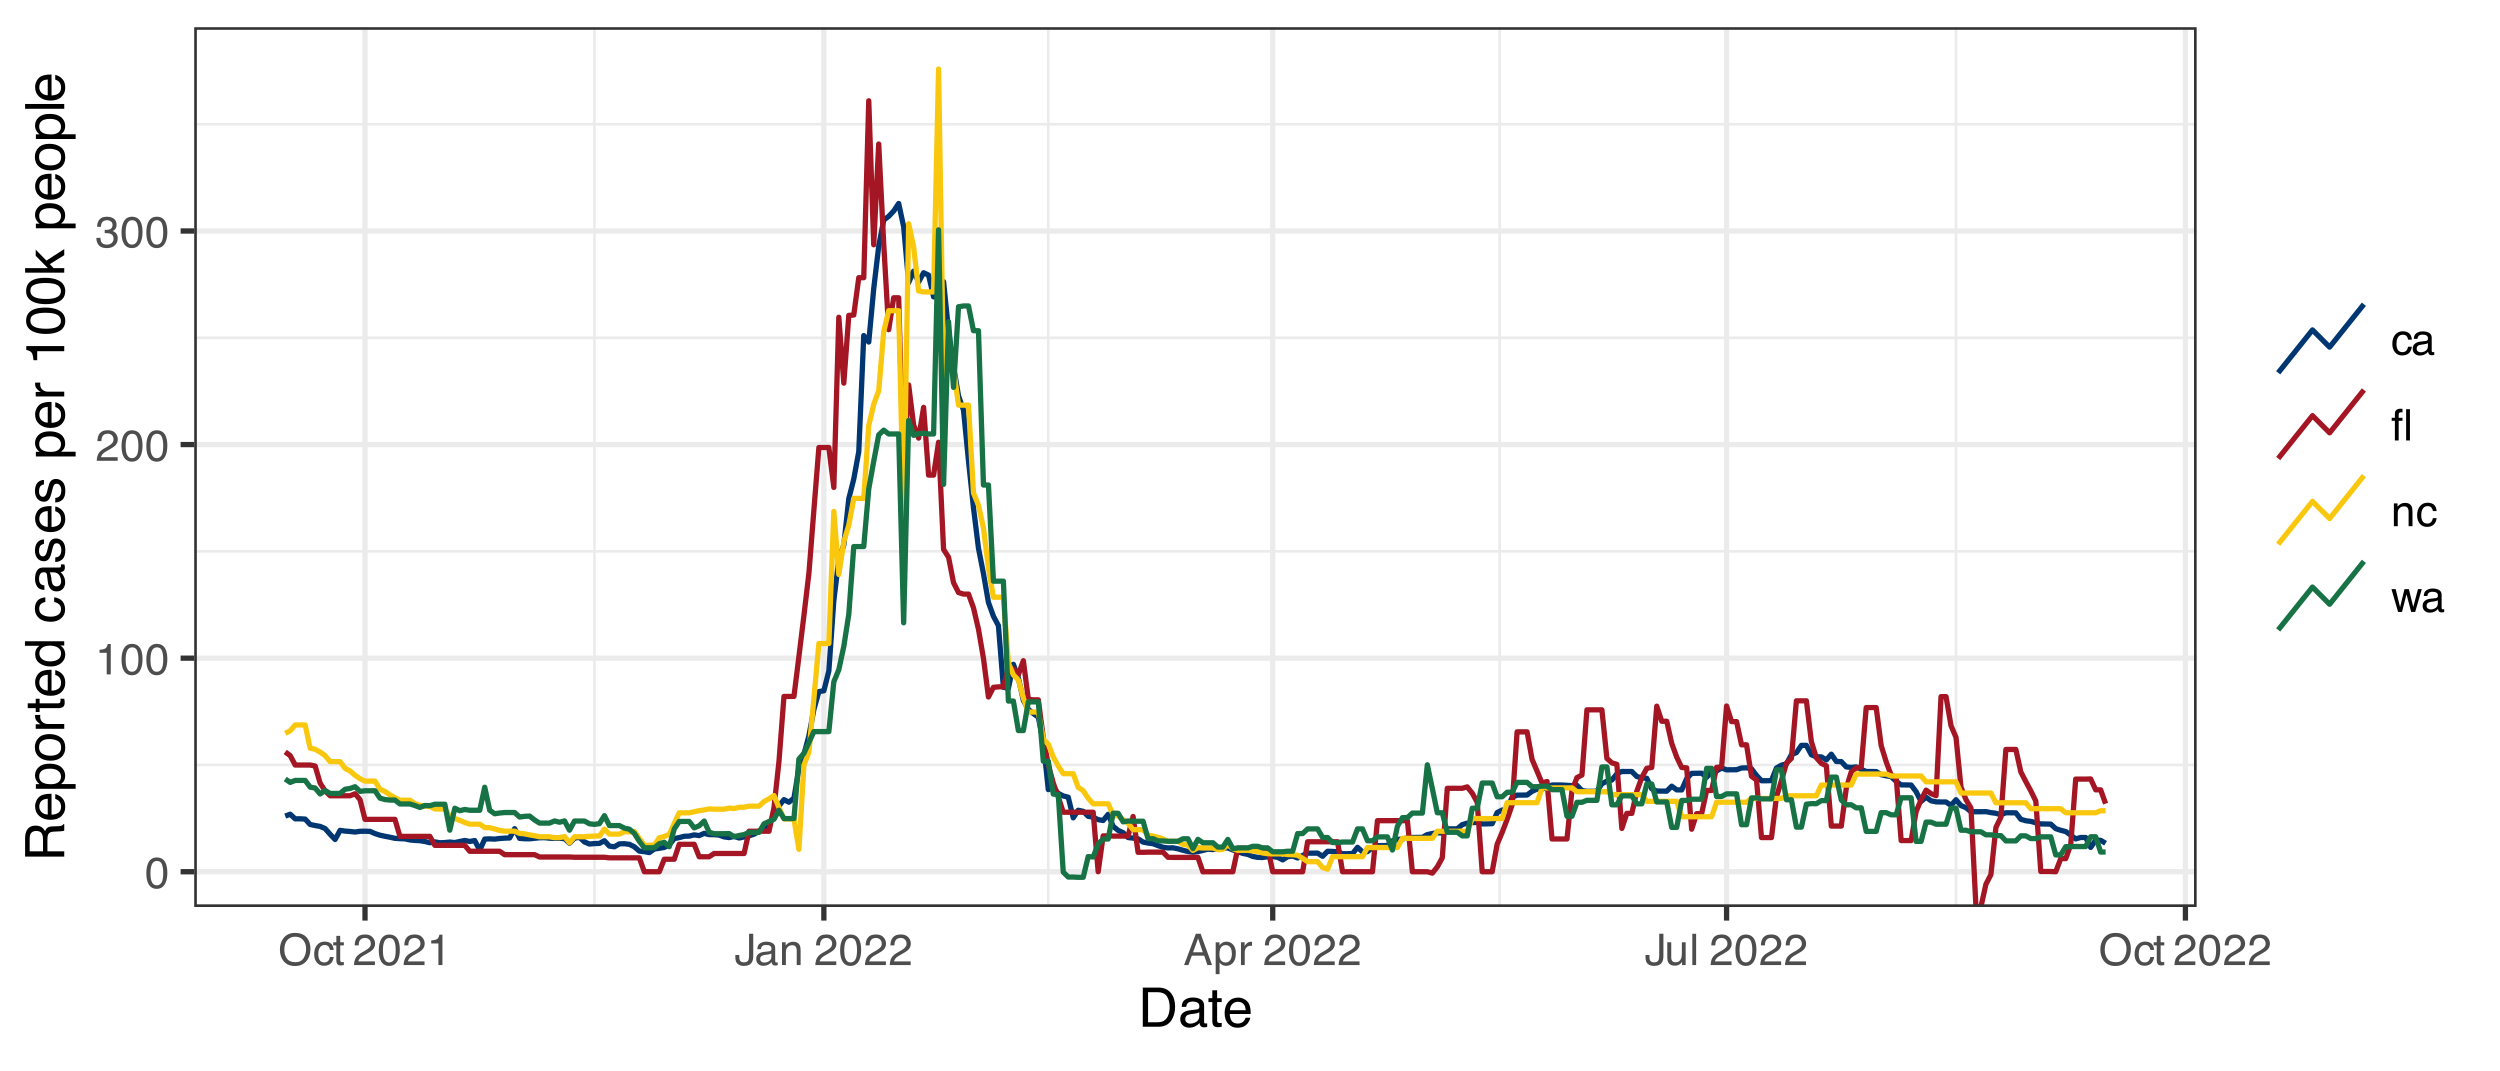 <?xml version="1.0" encoding="UTF-8"?>
<svg xmlns="http://www.w3.org/2000/svg" xmlns:xlink="http://www.w3.org/1999/xlink" width="504" height="216" viewBox="0 0 504 216">
<defs>
<g>
<g id="glyph-0-0">
<path d="M 0.281 0 L 0.281 -6.312 L 5.297 -6.312 L 5.297 0 Z M 4.5 -0.797 L 4.5 -5.516 L 1.078 -5.516 L 1.078 -0.797 Z M 4.5 -0.797 "/>
</g>
<g id="glyph-0-1">
<path d="M 2.375 -6.156 C 3.176 -6.156 3.754 -5.828 4.109 -5.172 C 4.379 -4.66 4.516 -3.961 4.516 -3.078 C 4.516 -2.242 4.391 -1.555 4.141 -1.016 C 3.785 -0.223 3.195 0.172 2.375 0.172 C 1.633 0.172 1.082 -0.148 0.719 -0.797 C 0.426 -1.328 0.281 -2.047 0.281 -2.953 C 0.281 -3.648 0.367 -4.25 0.547 -4.75 C 0.879 -5.688 1.488 -6.156 2.375 -6.156 Z M 2.375 -0.531 C 2.77 -0.531 3.086 -0.707 3.328 -1.062 C 3.566 -1.426 3.688 -2.086 3.688 -3.047 C 3.688 -3.754 3.598 -4.332 3.422 -4.781 C 3.254 -5.227 2.922 -5.453 2.422 -5.453 C 1.973 -5.453 1.641 -5.238 1.422 -4.812 C 1.211 -4.383 1.109 -3.754 1.109 -2.922 C 1.109 -2.297 1.176 -1.789 1.312 -1.406 C 1.52 -0.82 1.875 -0.531 2.375 -0.531 Z M 2.375 -0.531 "/>
</g>
<g id="glyph-0-2">
<path d="M 0.844 -4.359 L 0.844 -4.953 C 1.395 -5.004 1.781 -5.094 2 -5.219 C 2.227 -5.344 2.395 -5.645 2.5 -6.125 L 3.109 -6.125 L 3.109 0 L 2.297 0 L 2.297 -4.359 Z M 0.844 -4.359 "/>
</g>
<g id="glyph-0-3">
<path d="M 0.281 0 C 0.301 -0.531 0.406 -0.988 0.594 -1.375 C 0.789 -1.77 1.164 -2.129 1.719 -2.453 L 2.547 -2.922 C 2.91 -3.141 3.164 -3.328 3.312 -3.484 C 3.551 -3.711 3.672 -3.984 3.672 -4.297 C 3.672 -4.648 3.562 -4.93 3.344 -5.141 C 3.133 -5.359 2.848 -5.469 2.484 -5.469 C 1.961 -5.469 1.598 -5.266 1.391 -4.859 C 1.285 -4.648 1.227 -4.352 1.219 -3.969 L 0.422 -3.969 C 0.43 -4.5 0.531 -4.938 0.719 -5.281 C 1.051 -5.875 1.645 -6.172 2.5 -6.172 C 3.195 -6.172 3.707 -5.977 4.031 -5.594 C 4.363 -5.219 4.531 -4.797 4.531 -4.328 C 4.531 -3.836 4.352 -3.414 4 -3.062 C 3.801 -2.863 3.441 -2.617 2.922 -2.328 L 2.344 -2 C 2.062 -1.844 1.836 -1.695 1.672 -1.562 C 1.391 -1.312 1.211 -1.035 1.141 -0.734 L 4.5 -0.734 L 4.5 0 Z M 0.281 0 "/>
</g>
<g id="glyph-0-4">
<path d="M 2.281 0.172 C 1.551 0.172 1.02 -0.023 0.688 -0.422 C 0.363 -0.828 0.203 -1.316 0.203 -1.891 L 1.016 -1.891 C 1.047 -1.492 1.117 -1.203 1.234 -1.016 C 1.441 -0.691 1.805 -0.531 2.328 -0.531 C 2.734 -0.531 3.055 -0.641 3.297 -0.859 C 3.547 -1.078 3.672 -1.359 3.672 -1.703 C 3.672 -2.129 3.539 -2.426 3.281 -2.594 C 3.031 -2.758 2.672 -2.844 2.203 -2.844 C 2.148 -2.844 2.098 -2.844 2.047 -2.844 C 1.992 -2.844 1.941 -2.844 1.891 -2.844 L 1.891 -3.516 C 1.973 -3.516 2.039 -3.508 2.094 -3.5 C 2.145 -3.5 2.203 -3.5 2.266 -3.5 C 2.555 -3.5 2.797 -3.547 2.984 -3.641 C 3.305 -3.797 3.469 -4.082 3.469 -4.5 C 3.469 -4.801 3.359 -5.035 3.141 -5.203 C 2.922 -5.367 2.672 -5.453 2.391 -5.453 C 1.867 -5.453 1.508 -5.281 1.312 -4.938 C 1.207 -4.75 1.145 -4.477 1.125 -4.125 L 0.359 -4.125 C 0.359 -4.582 0.453 -4.973 0.641 -5.297 C 0.953 -5.867 1.504 -6.156 2.297 -6.156 C 2.93 -6.156 3.422 -6.016 3.766 -5.734 C 4.109 -5.461 4.281 -5.062 4.281 -4.531 C 4.281 -4.145 4.176 -3.836 3.969 -3.609 C 3.844 -3.461 3.68 -3.348 3.484 -3.266 C 3.805 -3.172 4.055 -3 4.234 -2.75 C 4.422 -2.5 4.516 -2.191 4.516 -1.828 C 4.516 -1.234 4.316 -0.75 3.922 -0.375 C 3.535 -0.008 2.988 0.172 2.281 0.172 Z M 2.281 0.172 "/>
</g>
<g id="glyph-0-5">
<path d="M 3.391 -6.484 C 4.504 -6.484 5.332 -6.125 5.875 -5.406 C 6.289 -4.844 6.5 -4.129 6.5 -3.266 C 6.5 -2.316 6.258 -1.535 5.781 -0.922 C 5.219 -0.18 4.414 0.188 3.375 0.188 C 2.406 0.188 1.645 -0.133 1.094 -0.781 C 0.594 -1.395 0.344 -2.176 0.344 -3.125 C 0.344 -3.977 0.555 -4.707 0.984 -5.312 C 1.523 -6.094 2.328 -6.484 3.391 -6.484 Z M 3.484 -0.578 C 4.234 -0.578 4.773 -0.848 5.109 -1.391 C 5.453 -1.93 5.625 -2.551 5.625 -3.25 C 5.625 -3.988 5.426 -4.582 5.031 -5.031 C 4.645 -5.488 4.113 -5.719 3.438 -5.719 C 2.789 -5.719 2.258 -5.492 1.844 -5.047 C 1.438 -4.598 1.234 -3.938 1.234 -3.062 C 1.234 -2.363 1.41 -1.773 1.766 -1.297 C 2.117 -0.816 2.691 -0.578 3.484 -0.578 Z M 3.422 -6.484 Z M 3.422 -6.484 "/>
</g>
<g id="glyph-0-6">
<path d="M 2.344 -4.734 C 2.863 -4.734 3.285 -4.609 3.609 -4.359 C 3.93 -4.109 4.125 -3.672 4.188 -3.047 L 3.438 -3.047 C 3.395 -3.336 3.289 -3.578 3.125 -3.766 C 2.957 -3.953 2.695 -4.047 2.344 -4.047 C 1.852 -4.047 1.5 -3.801 1.281 -3.312 C 1.145 -3.008 1.078 -2.629 1.078 -2.172 C 1.078 -1.703 1.172 -1.312 1.359 -1 C 1.555 -0.688 1.867 -0.531 2.297 -0.531 C 2.609 -0.531 2.859 -0.625 3.047 -0.812 C 3.234 -1.008 3.363 -1.281 3.438 -1.625 L 4.188 -1.625 C 4.102 -1.02 3.891 -0.57 3.547 -0.281 C 3.203 0 2.766 0.141 2.234 0.141 C 1.629 0.141 1.145 -0.078 0.781 -0.516 C 0.426 -0.961 0.25 -1.516 0.25 -2.172 C 0.25 -2.984 0.445 -3.613 0.844 -4.062 C 1.238 -4.508 1.738 -4.734 2.344 -4.734 Z M 2.219 -4.719 Z M 2.219 -4.719 "/>
</g>
<g id="glyph-0-7">
<path d="M 0.719 -5.891 L 1.5 -5.891 L 1.5 -4.594 L 2.234 -4.594 L 2.234 -3.969 L 1.5 -3.969 L 1.5 -0.969 C 1.5 -0.801 1.555 -0.691 1.672 -0.641 C 1.723 -0.609 1.82 -0.594 1.969 -0.594 C 2 -0.594 2.035 -0.594 2.078 -0.594 C 2.129 -0.594 2.18 -0.598 2.234 -0.609 L 2.234 0 C 2.148 0.02 2.055 0.035 1.953 0.047 C 1.859 0.066 1.758 0.078 1.656 0.078 C 1.289 0.078 1.039 -0.016 0.906 -0.203 C 0.781 -0.391 0.719 -0.629 0.719 -0.922 L 0.719 -3.969 L 0.094 -3.969 L 0.094 -4.594 L 0.719 -4.594 Z M 0.719 -5.891 "/>
</g>
<g id="glyph-0-8">
</g>
<g id="glyph-0-9">
<path d="M 3.766 -1.875 C 3.766 -1.344 3.688 -0.93 3.531 -0.641 C 3.238 -0.098 2.68 0.172 1.859 0.172 C 1.391 0.172 0.988 0.043 0.656 -0.203 C 0.32 -0.461 0.156 -0.922 0.156 -1.578 L 0.156 -2.031 L 0.953 -2.031 L 0.953 -1.578 C 0.953 -1.234 1.023 -0.973 1.172 -0.797 C 1.328 -0.629 1.57 -0.547 1.906 -0.547 C 2.352 -0.547 2.648 -0.703 2.797 -1.016 C 2.879 -1.211 2.922 -1.578 2.922 -2.109 L 2.922 -6.312 L 3.766 -6.312 Z M 3.766 -1.875 "/>
</g>
<g id="glyph-0-10">
<path d="M 1.156 -1.219 C 1.156 -1 1.238 -0.82 1.406 -0.688 C 1.57 -0.562 1.766 -0.5 1.984 -0.5 C 2.254 -0.5 2.52 -0.562 2.781 -0.688 C 3.207 -0.895 3.422 -1.238 3.422 -1.719 L 3.422 -2.344 C 3.328 -2.281 3.203 -2.227 3.047 -2.188 C 2.898 -2.145 2.754 -2.117 2.609 -2.109 L 2.141 -2.047 C 1.867 -2.004 1.66 -1.945 1.516 -1.875 C 1.273 -1.738 1.156 -1.52 1.156 -1.219 Z M 3.031 -2.781 C 3.207 -2.812 3.328 -2.891 3.391 -3.016 C 3.422 -3.078 3.438 -3.176 3.438 -3.312 C 3.438 -3.57 3.344 -3.758 3.156 -3.875 C 2.969 -4 2.703 -4.062 2.359 -4.062 C 1.953 -4.062 1.664 -3.953 1.5 -3.734 C 1.406 -3.609 1.344 -3.43 1.312 -3.203 L 0.594 -3.203 C 0.602 -3.766 0.785 -4.156 1.141 -4.375 C 1.492 -4.602 1.906 -4.719 2.375 -4.719 C 2.914 -4.719 3.352 -4.613 3.688 -4.406 C 4.02 -4.195 4.188 -3.875 4.188 -3.438 L 4.188 -0.797 C 4.188 -0.711 4.203 -0.645 4.234 -0.594 C 4.273 -0.551 4.348 -0.531 4.453 -0.531 C 4.484 -0.531 4.52 -0.531 4.562 -0.531 C 4.602 -0.531 4.648 -0.535 4.703 -0.547 L 4.703 0.016 C 4.578 0.055 4.484 0.078 4.422 0.078 C 4.359 0.086 4.273 0.094 4.172 0.094 C 3.898 0.094 3.707 0 3.594 -0.188 C 3.531 -0.281 3.484 -0.422 3.453 -0.609 C 3.297 -0.398 3.07 -0.219 2.781 -0.062 C 2.488 0.082 2.16 0.156 1.797 0.156 C 1.367 0.156 1.02 0.023 0.75 -0.234 C 0.488 -0.492 0.359 -0.816 0.359 -1.203 C 0.359 -1.629 0.488 -1.957 0.75 -2.188 C 1.02 -2.426 1.367 -2.578 1.797 -2.641 Z M 2.391 -4.719 Z M 2.391 -4.719 "/>
</g>
<g id="glyph-0-11">
<path d="M 0.562 -4.594 L 1.297 -4.594 L 1.297 -3.953 C 1.516 -4.211 1.742 -4.398 1.984 -4.516 C 2.234 -4.641 2.508 -4.703 2.812 -4.703 C 3.457 -4.703 3.895 -4.473 4.125 -4.016 C 4.25 -3.766 4.312 -3.41 4.312 -2.953 L 4.312 0 L 3.531 0 L 3.531 -2.906 C 3.531 -3.176 3.488 -3.398 3.406 -3.578 C 3.27 -3.859 3.02 -4 2.656 -4 C 2.477 -4 2.328 -3.984 2.203 -3.953 C 1.992 -3.891 1.812 -3.766 1.656 -3.578 C 1.52 -3.422 1.43 -3.258 1.391 -3.094 C 1.359 -2.938 1.344 -2.707 1.344 -2.406 L 1.344 0 L 0.562 0 Z M 2.391 -4.719 Z M 2.391 -4.719 "/>
</g>
<g id="glyph-0-12">
<path d="M 3.906 -2.578 L 2.953 -5.375 L 1.938 -2.578 Z M 2.5 -6.312 L 3.469 -6.312 L 5.766 0 L 4.828 0 L 4.188 -1.891 L 1.688 -1.891 L 1 0 L 0.125 0 Z M 2.5 -6.312 "/>
</g>
<g id="glyph-0-13">
<path d="M 2.516 -0.516 C 2.867 -0.516 3.164 -0.664 3.406 -0.969 C 3.645 -1.27 3.766 -1.723 3.766 -2.328 C 3.766 -2.691 3.711 -3.004 3.609 -3.266 C 3.41 -3.773 3.047 -4.031 2.516 -4.031 C 1.973 -4.031 1.602 -3.766 1.406 -3.234 C 1.301 -2.941 1.25 -2.578 1.25 -2.141 C 1.25 -1.785 1.301 -1.484 1.406 -1.234 C 1.602 -0.754 1.973 -0.516 2.516 -0.516 Z M 0.5 -4.578 L 1.266 -4.578 L 1.266 -3.969 C 1.41 -4.176 1.578 -4.336 1.766 -4.453 C 2.023 -4.629 2.332 -4.719 2.688 -4.719 C 3.207 -4.719 3.648 -4.516 4.016 -4.109 C 4.379 -3.711 4.562 -3.145 4.562 -2.406 C 4.562 -1.395 4.297 -0.676 3.766 -0.25 C 3.43 0.02 3.047 0.156 2.609 0.156 C 2.266 0.156 1.973 0.074 1.734 -0.078 C 1.598 -0.16 1.445 -0.305 1.281 -0.516 L 1.281 1.828 L 0.5 1.828 Z M 0.5 -4.578 "/>
</g>
<g id="glyph-0-14">
<path d="M 0.594 -4.594 L 1.328 -4.594 L 1.328 -3.812 C 1.379 -3.957 1.523 -4.141 1.766 -4.359 C 2.004 -4.586 2.273 -4.703 2.578 -4.703 C 2.586 -4.703 2.609 -4.695 2.641 -4.688 C 2.68 -4.688 2.742 -4.688 2.828 -4.688 L 2.828 -3.859 C 2.773 -3.867 2.727 -3.875 2.688 -3.875 C 2.656 -3.883 2.617 -3.891 2.578 -3.891 C 2.18 -3.891 1.879 -3.766 1.672 -3.516 C 1.461 -3.266 1.359 -2.973 1.359 -2.641 L 1.359 0 L 0.594 0 Z M 0.594 -4.594 "/>
</g>
<g id="glyph-0-15">
<path d="M 1.344 -4.594 L 1.344 -1.547 C 1.344 -1.305 1.379 -1.113 1.453 -0.969 C 1.586 -0.695 1.844 -0.562 2.219 -0.562 C 2.758 -0.562 3.125 -0.801 3.312 -1.281 C 3.426 -1.539 3.484 -1.895 3.484 -2.344 L 3.484 -4.594 L 4.25 -4.594 L 4.25 0 L 3.516 0 L 3.531 -0.672 C 3.426 -0.504 3.301 -0.359 3.156 -0.234 C 2.863 0.004 2.504 0.125 2.078 0.125 C 1.422 0.125 0.977 -0.094 0.75 -0.531 C 0.613 -0.77 0.547 -1.082 0.547 -1.469 L 0.547 -4.594 Z M 2.406 -4.719 Z M 2.406 -4.719 "/>
</g>
<g id="glyph-0-16">
<path d="M 0.594 -6.312 L 1.359 -6.312 L 1.359 0 L 0.594 0 Z M 0.594 -6.312 "/>
</g>
<g id="glyph-0-17">
<path d="M 3.797 0 L 3.031 0 L 3.031 -6.312 L 3.797 -6.312 Z M 1.531 0 L 0.766 0 L 0.766 -3.969 L 0.125 -3.969 L 0.125 -4.578 L 0.766 -4.578 L 0.766 -5.391 C 0.766 -5.734 0.867 -5.988 1.078 -6.156 C 1.285 -6.32 1.566 -6.406 1.922 -6.406 C 1.984 -6.406 2.039 -6.398 2.094 -6.391 C 2.156 -6.391 2.223 -6.383 2.297 -6.375 L 2.297 -5.672 C 2.211 -5.68 2.156 -5.688 2.125 -5.688 C 2.094 -5.688 2.055 -5.688 2.016 -5.688 C 1.805 -5.688 1.664 -5.625 1.594 -5.5 C 1.551 -5.426 1.531 -5.312 1.531 -5.156 L 1.531 -4.578 L 2.297 -4.578 L 2.297 -3.969 L 1.531 -3.969 Z M 1.531 0 "/>
</g>
<g id="glyph-0-18">
<path d="M 0.922 -4.594 L 1.812 -0.969 L 2.703 -4.594 L 3.578 -4.594 L 4.469 -1 L 5.422 -4.594 L 6.188 -4.594 L 4.859 0 L 4.047 0 L 3.109 -3.562 L 2.203 0 L 1.406 0 L 0.078 -4.594 Z M 0.922 -4.594 "/>
</g>
<g id="glyph-1-0">
<path d="M 0.359 0 L 0.359 -7.891 L 6.625 -7.891 L 6.625 0 Z M 5.625 -0.984 L 5.625 -6.906 L 1.344 -6.906 L 1.344 -0.984 Z M 5.625 -0.984 "/>
</g>
<g id="glyph-1-1">
<path d="M 3.875 -0.906 C 4.227 -0.906 4.523 -0.945 4.766 -1.031 C 5.172 -1.164 5.508 -1.43 5.781 -1.828 C 5.988 -2.148 6.141 -2.562 6.234 -3.062 C 6.285 -3.352 6.312 -3.629 6.312 -3.891 C 6.312 -4.859 6.117 -5.613 5.734 -6.156 C 5.348 -6.695 4.723 -6.969 3.859 -6.969 L 1.953 -6.969 L 1.953 -0.906 Z M 0.891 -7.891 L 4.078 -7.891 C 5.16 -7.891 6.004 -7.504 6.609 -6.734 C 7.141 -6.035 7.406 -5.145 7.406 -4.062 C 7.406 -3.227 7.25 -2.473 6.938 -1.797 C 6.383 -0.598 5.43 0 4.078 0 L 0.891 0 Z M 0.891 -7.891 "/>
</g>
<g id="glyph-1-2">
<path d="M 1.453 -1.531 C 1.453 -1.25 1.551 -1.023 1.75 -0.859 C 1.957 -0.703 2.203 -0.625 2.484 -0.625 C 2.816 -0.625 3.145 -0.703 3.469 -0.859 C 4.008 -1.117 4.281 -1.551 4.281 -2.156 L 4.281 -2.922 C 4.156 -2.848 4 -2.785 3.812 -2.734 C 3.633 -2.691 3.453 -2.656 3.266 -2.625 L 2.688 -2.562 C 2.332 -2.508 2.066 -2.438 1.891 -2.344 C 1.598 -2.164 1.453 -1.895 1.453 -1.531 Z M 3.797 -3.484 C 4.016 -3.516 4.16 -3.609 4.234 -3.766 C 4.273 -3.848 4.297 -3.973 4.297 -4.141 C 4.297 -4.461 4.176 -4.695 3.938 -4.844 C 3.707 -5 3.375 -5.078 2.938 -5.078 C 2.438 -5.078 2.082 -4.941 1.875 -4.672 C 1.75 -4.516 1.672 -4.289 1.641 -4 L 0.734 -4 C 0.754 -4.707 0.984 -5.195 1.422 -5.469 C 1.867 -5.75 2.383 -5.891 2.969 -5.891 C 3.645 -5.891 4.191 -5.758 4.609 -5.5 C 5.035 -5.25 5.25 -4.848 5.25 -4.297 L 5.25 -0.984 C 5.25 -0.891 5.266 -0.812 5.297 -0.75 C 5.336 -0.688 5.426 -0.656 5.562 -0.656 C 5.602 -0.656 5.648 -0.656 5.703 -0.656 C 5.766 -0.664 5.82 -0.676 5.875 -0.688 L 5.875 0.031 C 5.727 0.07 5.613 0.098 5.531 0.109 C 5.457 0.117 5.352 0.125 5.219 0.125 C 4.883 0.125 4.641 0.004 4.484 -0.234 C 4.41 -0.359 4.359 -0.535 4.328 -0.766 C 4.129 -0.504 3.844 -0.281 3.469 -0.094 C 3.102 0.09 2.695 0.188 2.25 0.188 C 1.719 0.188 1.281 0.023 0.938 -0.297 C 0.602 -0.617 0.438 -1.023 0.438 -1.516 C 0.438 -2.047 0.602 -2.457 0.938 -2.75 C 1.27 -3.039 1.707 -3.223 2.25 -3.297 Z M 2.984 -5.891 Z M 2.984 -5.891 "/>
</g>
<g id="glyph-1-3">
<path d="M 0.906 -7.359 L 1.875 -7.359 L 1.875 -5.75 L 2.797 -5.75 L 2.797 -4.969 L 1.875 -4.969 L 1.875 -1.203 C 1.875 -1.004 1.941 -0.875 2.078 -0.812 C 2.16 -0.77 2.285 -0.75 2.453 -0.75 C 2.504 -0.75 2.555 -0.75 2.609 -0.75 C 2.66 -0.75 2.723 -0.754 2.797 -0.766 L 2.797 0 C 2.68 0.031 2.562 0.051 2.438 0.062 C 2.32 0.082 2.195 0.094 2.062 0.094 C 1.613 0.094 1.305 -0.02 1.141 -0.25 C 0.984 -0.488 0.906 -0.789 0.906 -1.156 L 0.906 -4.969 L 0.125 -4.969 L 0.125 -5.75 L 0.906 -5.75 Z M 0.906 -7.359 "/>
</g>
<g id="glyph-1-4">
<path d="M 3.109 -5.875 C 3.516 -5.875 3.906 -5.781 4.281 -5.594 C 4.664 -5.406 4.961 -5.156 5.172 -4.844 C 5.359 -4.562 5.484 -4.223 5.547 -3.828 C 5.609 -3.566 5.641 -3.145 5.641 -2.562 L 1.422 -2.562 C 1.441 -1.977 1.578 -1.508 1.828 -1.156 C 2.086 -0.812 2.488 -0.641 3.031 -0.641 C 3.539 -0.641 3.945 -0.805 4.25 -1.141 C 4.414 -1.328 4.535 -1.551 4.609 -1.812 L 5.562 -1.812 C 5.531 -1.594 5.441 -1.352 5.297 -1.094 C 5.16 -0.832 5.004 -0.625 4.828 -0.469 C 4.535 -0.176 4.176 0.02 3.75 0.125 C 3.508 0.176 3.242 0.203 2.953 0.203 C 2.234 0.203 1.625 -0.055 1.125 -0.578 C 0.633 -1.098 0.391 -1.828 0.391 -2.766 C 0.391 -3.691 0.641 -4.441 1.141 -5.016 C 1.641 -5.586 2.297 -5.875 3.109 -5.875 Z M 4.641 -3.328 C 4.609 -3.754 4.52 -4.094 4.375 -4.344 C 4.102 -4.801 3.66 -5.031 3.047 -5.031 C 2.598 -5.031 2.223 -4.867 1.922 -4.547 C 1.629 -4.234 1.473 -3.828 1.453 -3.328 Z M 3.016 -5.891 Z M 3.016 -5.891 "/>
</g>
<g id="glyph-2-0">
<path d="M 0 -0.359 L -7.891 -0.359 L -7.891 -6.625 L 0 -6.625 Z M -0.984 -5.625 L -6.906 -5.625 L -6.906 -1.344 L -0.984 -1.344 Z M -0.984 -5.625 "/>
</g>
<g id="glyph-2-1">
<path d="M -4.281 -4.5 C -4.281 -5.008 -4.379 -5.41 -4.578 -5.703 C -4.773 -5.992 -5.133 -6.141 -5.656 -6.141 C -6.219 -6.141 -6.602 -5.93 -6.812 -5.516 C -6.914 -5.297 -6.969 -5.004 -6.969 -4.641 L -6.969 -2.031 L -4.281 -2.031 Z M -7.891 -0.969 L -7.891 -4.625 C -7.891 -5.219 -7.801 -5.711 -7.625 -6.109 C -7.289 -6.848 -6.672 -7.219 -5.766 -7.219 C -5.285 -7.219 -4.895 -7.117 -4.594 -6.922 C -4.301 -6.734 -4.062 -6.461 -3.875 -6.109 C -3.75 -6.41 -3.582 -6.641 -3.375 -6.797 C -3.176 -6.953 -2.848 -7.039 -2.391 -7.062 L -1.328 -7.094 C -1.023 -7.102 -0.801 -7.129 -0.656 -7.172 C -0.406 -7.234 -0.242 -7.348 -0.172 -7.516 L 0 -7.516 L 0 -6.203 C -0.07 -6.172 -0.16 -6.145 -0.266 -6.125 C -0.367 -6.102 -0.578 -6.082 -0.891 -6.062 L -2.203 -6 C -2.711 -5.977 -3.055 -5.789 -3.234 -5.438 C -3.336 -5.227 -3.391 -4.906 -3.391 -4.469 L -3.391 -2.031 L 0 -2.031 L 0 -0.969 Z M -7.891 -0.969 "/>
</g>
<g id="glyph-2-2">
<path d="M -5.875 -3.109 C -5.875 -3.516 -5.781 -3.906 -5.594 -4.281 C -5.406 -4.664 -5.156 -4.961 -4.844 -5.172 C -4.562 -5.359 -4.223 -5.484 -3.828 -5.547 C -3.566 -5.609 -3.145 -5.641 -2.562 -5.641 L -2.562 -1.422 C -1.977 -1.441 -1.508 -1.578 -1.156 -1.828 C -0.812 -2.086 -0.641 -2.488 -0.641 -3.031 C -0.641 -3.539 -0.805 -3.945 -1.141 -4.25 C -1.328 -4.414 -1.551 -4.535 -1.812 -4.609 L -1.812 -5.562 C -1.594 -5.531 -1.352 -5.441 -1.094 -5.297 C -0.832 -5.16 -0.625 -5.004 -0.469 -4.828 C -0.176 -4.535 0.02 -4.176 0.125 -3.75 C 0.176 -3.508 0.203 -3.242 0.203 -2.953 C 0.203 -2.234 -0.055 -1.625 -0.578 -1.125 C -1.098 -0.633 -1.828 -0.391 -2.766 -0.391 C -3.691 -0.391 -4.441 -0.641 -5.016 -1.141 C -5.586 -1.641 -5.875 -2.297 -5.875 -3.109 Z M -3.328 -4.641 C -3.754 -4.609 -4.094 -4.52 -4.344 -4.375 C -4.801 -4.102 -5.031 -3.66 -5.031 -3.047 C -5.031 -2.598 -4.867 -2.223 -4.547 -1.922 C -4.234 -1.629 -3.828 -1.473 -3.328 -1.453 Z M -5.891 -3.016 Z M -5.891 -3.016 "/>
</g>
<g id="glyph-2-3">
<path d="M -0.656 -3.141 C -0.656 -3.586 -0.844 -3.957 -1.219 -4.25 C -1.594 -4.551 -2.156 -4.703 -2.906 -4.703 C -3.363 -4.703 -3.758 -4.641 -4.094 -4.516 C -4.727 -4.266 -5.047 -3.805 -5.047 -3.141 C -5.047 -2.461 -4.711 -2.004 -4.047 -1.766 C -3.68 -1.629 -3.223 -1.562 -2.672 -1.562 C -2.234 -1.562 -1.859 -1.629 -1.547 -1.766 C -0.953 -2.016 -0.656 -2.473 -0.656 -3.141 Z M -5.719 -0.641 L -5.719 -1.578 L -4.969 -1.578 C -5.227 -1.766 -5.426 -1.973 -5.562 -2.203 C -5.781 -2.535 -5.891 -2.922 -5.891 -3.359 C -5.891 -4.004 -5.641 -4.555 -5.141 -5.016 C -4.641 -5.473 -3.926 -5.703 -3 -5.703 C -1.75 -5.703 -0.852 -5.375 -0.312 -4.719 C 0.02 -4.301 0.188 -3.816 0.188 -3.266 C 0.188 -2.828 0.09 -2.461 -0.094 -2.172 C -0.195 -2.004 -0.379 -1.812 -0.641 -1.594 L 2.297 -1.594 L 2.297 -0.641 Z M -5.719 -0.641 "/>
</g>
<g id="glyph-2-4">
<path d="M -0.625 -2.984 C -0.625 -3.629 -0.863 -4.07 -1.344 -4.312 C -1.832 -4.551 -2.375 -4.672 -2.969 -4.672 C -3.508 -4.672 -3.945 -4.582 -4.281 -4.406 C -4.812 -4.133 -5.078 -3.664 -5.078 -3 C -5.078 -2.406 -4.848 -1.973 -4.391 -1.703 C -3.941 -1.441 -3.398 -1.312 -2.766 -1.312 C -2.148 -1.312 -1.641 -1.441 -1.234 -1.703 C -0.828 -1.973 -0.625 -2.398 -0.625 -2.984 Z M -5.922 -3.031 C -5.922 -3.77 -5.672 -4.395 -5.172 -4.906 C -4.68 -5.414 -3.957 -5.672 -3 -5.672 C -2.07 -5.672 -1.305 -5.445 -0.703 -5 C -0.098 -4.551 0.203 -3.852 0.203 -2.906 C 0.203 -2.113 -0.062 -1.484 -0.594 -1.016 C -1.125 -0.547 -1.844 -0.312 -2.75 -0.312 C -3.719 -0.312 -4.488 -0.555 -5.062 -1.047 C -5.633 -1.535 -5.922 -2.195 -5.922 -3.031 Z M -5.891 -3 Z M -5.891 -3 "/>
</g>
<g id="glyph-2-5">
<path d="M -5.75 -0.734 L -5.75 -1.656 L -4.766 -1.656 C -4.953 -1.727 -5.18 -1.91 -5.453 -2.203 C -5.734 -2.492 -5.875 -2.832 -5.875 -3.219 C -5.875 -3.238 -5.875 -3.27 -5.875 -3.312 C -5.875 -3.352 -5.867 -3.426 -5.859 -3.531 L -4.828 -3.531 C -4.836 -3.477 -4.844 -3.426 -4.844 -3.375 C -4.852 -3.32 -4.859 -3.27 -4.859 -3.219 C -4.859 -2.727 -4.703 -2.352 -4.391 -2.094 C -4.078 -1.832 -3.719 -1.703 -3.312 -1.703 L 0 -1.703 L 0 -0.734 Z M -5.75 -0.734 "/>
</g>
<g id="glyph-2-6">
<path d="M -7.359 -0.906 L -7.359 -1.875 L -5.75 -1.875 L -5.75 -2.797 L -4.969 -2.797 L -4.969 -1.875 L -1.203 -1.875 C -1.004 -1.875 -0.875 -1.941 -0.812 -2.078 C -0.77 -2.16 -0.75 -2.285 -0.75 -2.453 C -0.75 -2.504 -0.75 -2.555 -0.75 -2.609 C -0.75 -2.66 -0.754 -2.723 -0.766 -2.797 L 0 -2.797 C 0.031 -2.68 0.051 -2.562 0.062 -2.438 C 0.082 -2.32 0.094 -2.195 0.094 -2.062 C 0.094 -1.613 -0.02 -1.305 -0.25 -1.141 C -0.488 -0.984 -0.789 -0.906 -1.156 -0.906 L -4.969 -0.906 L -4.969 -0.125 L -5.75 -0.125 L -5.75 -0.906 Z M -7.359 -0.906 "/>
</g>
<g id="glyph-2-7">
<path d="M -2.812 -1.328 C -2.195 -1.328 -1.68 -1.457 -1.266 -1.719 C -0.848 -1.977 -0.641 -2.395 -0.641 -2.969 C -0.641 -3.414 -0.832 -3.781 -1.219 -4.062 C -1.602 -4.352 -2.156 -4.5 -2.875 -4.5 C -3.602 -4.5 -4.141 -4.348 -4.484 -4.047 C -4.836 -3.754 -5.016 -3.391 -5.016 -2.953 C -5.016 -2.473 -4.828 -2.082 -4.453 -1.781 C -4.078 -1.477 -3.531 -1.328 -2.812 -1.328 Z M -5.859 -2.781 C -5.859 -3.219 -5.766 -3.586 -5.578 -3.891 C -5.473 -4.055 -5.285 -4.25 -5.016 -4.469 L -7.922 -4.469 L -7.922 -5.391 L 0 -5.391 L 0 -4.531 L -0.797 -4.531 C -0.441 -4.301 -0.188 -4.031 -0.031 -3.719 C 0.121 -3.414 0.203 -3.066 0.203 -2.672 C 0.203 -2.023 -0.062 -1.469 -0.594 -1 C -1.133 -0.531 -1.852 -0.297 -2.75 -0.297 C -3.594 -0.297 -4.32 -0.508 -4.938 -0.938 C -5.551 -1.363 -5.859 -1.977 -5.859 -2.781 Z M -5.859 -2.781 "/>
</g>
<g id="glyph-2-8">
</g>
<g id="glyph-2-9">
<path d="M -5.922 -2.922 C -5.922 -3.578 -5.758 -4.109 -5.438 -4.516 C -5.125 -4.922 -4.582 -5.164 -3.812 -5.25 L -3.812 -4.297 C -4.164 -4.242 -4.457 -4.113 -4.688 -3.906 C -4.926 -3.707 -5.047 -3.379 -5.047 -2.922 C -5.047 -2.305 -4.75 -1.867 -4.156 -1.609 C -3.758 -1.43 -3.273 -1.344 -2.703 -1.344 C -2.129 -1.344 -1.645 -1.461 -1.25 -1.703 C -0.852 -1.953 -0.656 -2.336 -0.656 -2.859 C -0.656 -3.266 -0.773 -3.582 -1.016 -3.812 C -1.266 -4.051 -1.602 -4.211 -2.031 -4.297 L -2.031 -5.25 C -1.27 -5.133 -0.711 -4.863 -0.359 -4.438 C -0.004 -4.008 0.172 -3.457 0.172 -2.781 C 0.172 -2.031 -0.102 -1.43 -0.656 -0.984 C -1.207 -0.535 -1.895 -0.312 -2.719 -0.312 C -3.727 -0.312 -4.516 -0.555 -5.078 -1.047 C -5.641 -1.535 -5.922 -2.16 -5.922 -2.922 Z M -5.891 -2.781 Z M -5.891 -2.781 "/>
</g>
<g id="glyph-2-10">
<path d="M -1.531 -1.453 C -1.25 -1.453 -1.023 -1.551 -0.859 -1.75 C -0.703 -1.957 -0.625 -2.203 -0.625 -2.484 C -0.625 -2.816 -0.703 -3.145 -0.859 -3.469 C -1.117 -4.008 -1.551 -4.281 -2.156 -4.281 L -2.922 -4.281 C -2.848 -4.156 -2.785 -4 -2.734 -3.812 C -2.691 -3.633 -2.656 -3.453 -2.625 -3.266 L -2.562 -2.688 C -2.508 -2.332 -2.438 -2.066 -2.344 -1.891 C -2.164 -1.598 -1.895 -1.453 -1.531 -1.453 Z M -3.484 -3.797 C -3.516 -4.016 -3.609 -4.16 -3.766 -4.234 C -3.848 -4.273 -3.973 -4.297 -4.141 -4.297 C -4.461 -4.297 -4.695 -4.176 -4.844 -3.938 C -5 -3.707 -5.078 -3.375 -5.078 -2.938 C -5.078 -2.438 -4.941 -2.082 -4.672 -1.875 C -4.516 -1.75 -4.289 -1.672 -4 -1.641 L -4 -0.734 C -4.707 -0.754 -5.195 -0.984 -5.469 -1.422 C -5.75 -1.867 -5.891 -2.383 -5.891 -2.969 C -5.891 -3.645 -5.758 -4.191 -5.5 -4.609 C -5.25 -5.035 -4.848 -5.25 -4.297 -5.25 L -0.984 -5.25 C -0.891 -5.25 -0.812 -5.266 -0.75 -5.297 C -0.688 -5.336 -0.656 -5.426 -0.656 -5.562 C -0.656 -5.602 -0.656 -5.648 -0.656 -5.703 C -0.664 -5.766 -0.676 -5.82 -0.688 -5.875 L 0.031 -5.875 C 0.07 -5.727 0.098 -5.613 0.109 -5.531 C 0.117 -5.457 0.125 -5.352 0.125 -5.219 C 0.125 -4.883 0.004 -4.641 -0.234 -4.484 C -0.359 -4.41 -0.535 -4.359 -0.766 -4.328 C -0.504 -4.129 -0.281 -3.844 -0.094 -3.469 C 0.09 -3.102 0.188 -2.695 0.188 -2.25 C 0.188 -1.719 0.023 -1.281 -0.297 -0.938 C -0.617 -0.602 -1.023 -0.438 -1.516 -0.438 C -2.047 -0.438 -2.457 -0.602 -2.75 -0.938 C -3.039 -1.27 -3.223 -1.707 -3.297 -2.25 Z M -5.891 -2.984 Z M -5.891 -2.984 "/>
</g>
<g id="glyph-2-11">
<path d="M -1.812 -1.281 C -1.488 -1.312 -1.238 -1.395 -1.062 -1.531 C -0.75 -1.77 -0.594 -2.191 -0.594 -2.797 C -0.594 -3.148 -0.672 -3.461 -0.828 -3.734 C -0.984 -4.004 -1.223 -4.141 -1.547 -4.141 C -1.797 -4.141 -1.984 -4.031 -2.109 -3.812 C -2.191 -3.676 -2.285 -3.398 -2.391 -2.984 L -2.578 -2.219 C -2.703 -1.727 -2.836 -1.367 -2.984 -1.141 C -3.254 -0.723 -3.617 -0.516 -4.078 -0.516 C -4.617 -0.516 -5.055 -0.707 -5.391 -1.094 C -5.734 -1.488 -5.906 -2.02 -5.906 -2.688 C -5.906 -3.551 -5.648 -4.176 -5.141 -4.562 C -4.816 -4.801 -4.469 -4.914 -4.094 -4.906 L -4.094 -4 C -4.312 -3.977 -4.508 -3.898 -4.688 -3.766 C -4.945 -3.547 -5.078 -3.16 -5.078 -2.609 C -5.078 -2.242 -5.004 -1.969 -4.859 -1.781 C -4.723 -1.594 -4.539 -1.5 -4.312 -1.5 C -4.062 -1.5 -3.863 -1.625 -3.719 -1.875 C -3.625 -2.008 -3.539 -2.219 -3.469 -2.5 L -3.312 -3.141 C -3.145 -3.836 -2.984 -4.301 -2.828 -4.531 C -2.578 -4.914 -2.191 -5.109 -1.672 -5.109 C -1.148 -5.109 -0.703 -4.91 -0.328 -4.516 C 0.035 -4.129 0.219 -3.539 0.219 -2.75 C 0.219 -1.895 0.023 -1.285 -0.359 -0.922 C -0.754 -0.566 -1.238 -0.379 -1.812 -0.359 Z M -5.891 -2.719 Z M -5.891 -2.719 "/>
</g>
<g id="glyph-2-12">
<path d="M -5.453 -1.047 L -6.188 -1.047 C -6.258 -1.742 -6.375 -2.227 -6.531 -2.5 C -6.688 -2.781 -7.062 -2.988 -7.656 -3.125 L -7.656 -3.891 L 0 -3.891 L 0 -2.859 L -5.453 -2.859 Z M -5.453 -1.047 "/>
</g>
<g id="glyph-2-13">
<path d="M -7.688 -2.969 C -7.688 -3.969 -7.281 -4.691 -6.469 -5.141 C -5.832 -5.484 -4.961 -5.656 -3.859 -5.656 C -2.805 -5.656 -1.941 -5.5 -1.266 -5.188 C -0.285 -4.727 0.203 -3.988 0.203 -2.969 C 0.203 -2.039 -0.195 -1.352 -1 -0.906 C -1.664 -0.531 -2.562 -0.344 -3.688 -0.344 C -4.562 -0.344 -5.312 -0.457 -5.938 -0.688 C -7.102 -1.102 -7.688 -1.863 -7.688 -2.969 Z M -0.672 -2.969 C -0.672 -3.469 -0.891 -3.863 -1.328 -4.156 C -1.773 -4.457 -2.602 -4.609 -3.812 -4.609 C -4.688 -4.609 -5.406 -4.5 -5.969 -4.281 C -6.539 -4.07 -6.828 -3.656 -6.828 -3.031 C -6.828 -2.469 -6.555 -2.051 -6.016 -1.781 C -5.484 -1.52 -4.695 -1.391 -3.656 -1.391 C -2.863 -1.391 -2.234 -1.473 -1.766 -1.641 C -1.035 -1.898 -0.672 -2.344 -0.672 -2.969 Z M -0.672 -2.969 "/>
</g>
<g id="glyph-2-14">
<path d="M -7.891 -0.688 L -7.891 -1.609 L -3.312 -1.609 L -5.75 -4.094 L -5.75 -5.328 L -3.594 -3.125 L 0 -5.453 L 0 -4.219 L -2.906 -2.422 L -2.156 -1.609 L 0 -1.609 L 0 -0.688 Z M -7.891 -0.688 "/>
</g>
<g id="glyph-2-15">
<path d="M -7.891 -0.734 L -7.891 -1.703 L 0 -1.703 L 0 -0.734 Z M -7.891 -0.734 "/>
</g>
</g>
<clipPath id="clip-0">
<path clip-rule="nonzero" d="M 39.152 5.48 L 442.844 5.48 L 442.844 182.852 L 39.152 182.852 Z M 39.152 5.48 "/>
</clipPath>
<clipPath id="clip-1">
<path clip-rule="nonzero" d="M 39.152 153 L 442.844 153 L 442.844 155 L 39.152 155 Z M 39.152 153 "/>
</clipPath>
<clipPath id="clip-2">
<path clip-rule="nonzero" d="M 39.152 110 L 442.844 110 L 442.844 112 L 39.152 112 Z M 39.152 110 "/>
</clipPath>
<clipPath id="clip-3">
<path clip-rule="nonzero" d="M 39.152 67 L 442.844 67 L 442.844 69 L 39.152 69 Z M 39.152 67 "/>
</clipPath>
<clipPath id="clip-4">
<path clip-rule="nonzero" d="M 39.152 24 L 442.844 24 L 442.844 26 L 39.152 26 Z M 39.152 24 "/>
</clipPath>
<clipPath id="clip-5">
<path clip-rule="nonzero" d="M 119 5.48 L 121 5.48 L 121 182.852 L 119 182.852 Z M 119 5.48 "/>
</clipPath>
<clipPath id="clip-6">
<path clip-rule="nonzero" d="M 211 5.48 L 212 5.48 L 212 182.852 L 211 182.852 Z M 211 5.48 "/>
</clipPath>
<clipPath id="clip-7">
<path clip-rule="nonzero" d="M 302 5.48 L 303 5.48 L 303 182.852 L 302 182.852 Z M 302 5.48 "/>
</clipPath>
<clipPath id="clip-8">
<path clip-rule="nonzero" d="M 394 5.48 L 395 5.48 L 395 182.852 L 394 182.852 Z M 394 5.48 "/>
</clipPath>
<clipPath id="clip-9">
<path clip-rule="nonzero" d="M 39.152 175 L 442.844 175 L 442.844 177 L 39.152 177 Z M 39.152 175 "/>
</clipPath>
<clipPath id="clip-10">
<path clip-rule="nonzero" d="M 39.152 132 L 442.844 132 L 442.844 134 L 39.152 134 Z M 39.152 132 "/>
</clipPath>
<clipPath id="clip-11">
<path clip-rule="nonzero" d="M 39.152 89 L 442.844 89 L 442.844 91 L 39.152 91 Z M 39.152 89 "/>
</clipPath>
<clipPath id="clip-12">
<path clip-rule="nonzero" d="M 39.152 46 L 442.844 46 L 442.844 48 L 39.152 48 Z M 39.152 46 "/>
</clipPath>
<clipPath id="clip-13">
<path clip-rule="nonzero" d="M 73 5.48 L 75 5.48 L 75 182.852 L 73 182.852 Z M 73 5.48 "/>
</clipPath>
<clipPath id="clip-14">
<path clip-rule="nonzero" d="M 165 5.48 L 167 5.48 L 167 182.852 L 165 182.852 Z M 165 5.48 "/>
</clipPath>
<clipPath id="clip-15">
<path clip-rule="nonzero" d="M 256 5.48 L 258 5.48 L 258 182.852 L 256 182.852 Z M 256 5.48 "/>
</clipPath>
<clipPath id="clip-16">
<path clip-rule="nonzero" d="M 347 5.48 L 349 5.48 L 349 182.852 L 347 182.852 Z M 347 5.48 "/>
</clipPath>
<clipPath id="clip-17">
<path clip-rule="nonzero" d="M 440 5.48 L 442 5.48 L 442 182.852 L 440 182.852 Z M 440 5.48 "/>
</clipPath>
<clipPath id="clip-18">
<path clip-rule="nonzero" d="M 56 19 L 426 19 L 426 182.852 L 56 182.852 Z M 56 19 "/>
</clipPath>
<clipPath id="clip-19">
<path clip-rule="nonzero" d="M 39.152 5.48 L 442.844 5.48 L 442.844 182.852 L 39.152 182.852 Z M 39.152 5.48 "/>
</clipPath>
</defs>
<rect x="-50.4" y="-21.6" width="604.8" height="259.2" fill="rgb(100%, 100%, 100%)" fill-opacity="1"/>
<rect x="-50.4" y="-21.6" width="604.8" height="259.2" fill="rgb(100%, 100%, 100%)" fill-opacity="1"/>
<path fill="none" stroke-width="1.067" stroke-linecap="round" stroke-linejoin="round" stroke="rgb(100%, 100%, 100%)" stroke-opacity="1" stroke-miterlimit="10" d="M 0 216 L 504 216 L 504 0 L 0 0 Z M 0 216 "/>
<g clip-path="url(#clip-0)">
<path fill-rule="nonzero" fill="rgb(100%, 100%, 100%)" fill-opacity="1" d="M 39.152 182.848 L 442.844 182.848 L 442.844 5.477 L 39.152 5.477 Z M 39.152 182.848 "/>
</g>
<g clip-path="url(#clip-1)">
<path fill="none" stroke-width="0.533" stroke-linecap="butt" stroke-linejoin="round" stroke="rgb(92.157%, 92.157%, 92.157%)" stroke-opacity="1" stroke-miterlimit="10" d="M 39.152 154.211 L 442.844 154.211 "/>
</g>
<g clip-path="url(#clip-2)">
<path fill="none" stroke-width="0.533" stroke-linecap="butt" stroke-linejoin="round" stroke="rgb(92.157%, 92.157%, 92.157%)" stroke-opacity="1" stroke-miterlimit="10" d="M 39.152 111.156 L 442.844 111.156 "/>
</g>
<g clip-path="url(#clip-3)">
<path fill="none" stroke-width="0.533" stroke-linecap="butt" stroke-linejoin="round" stroke="rgb(92.157%, 92.157%, 92.157%)" stroke-opacity="1" stroke-miterlimit="10" d="M 39.152 68.098 L 442.844 68.098 "/>
</g>
<g clip-path="url(#clip-4)">
<path fill="none" stroke-width="0.533" stroke-linecap="butt" stroke-linejoin="round" stroke="rgb(92.157%, 92.157%, 92.157%)" stroke-opacity="1" stroke-miterlimit="10" d="M 39.152 25.043 L 442.844 25.043 "/>
</g>
<g clip-path="url(#clip-5)">
<path fill="none" stroke-width="0.533" stroke-linecap="butt" stroke-linejoin="round" stroke="rgb(92.157%, 92.157%, 92.157%)" stroke-opacity="1" stroke-miterlimit="10" d="M 119.84 182.848 L 119.84 5.48 "/>
</g>
<g clip-path="url(#clip-6)">
<path fill="none" stroke-width="0.533" stroke-linecap="butt" stroke-linejoin="round" stroke="rgb(92.157%, 92.157%, 92.157%)" stroke-opacity="1" stroke-miterlimit="10" d="M 211.336 182.848 L 211.336 5.48 "/>
</g>
<g clip-path="url(#clip-7)">
<path fill="none" stroke-width="0.533" stroke-linecap="butt" stroke-linejoin="round" stroke="rgb(92.157%, 92.157%, 92.157%)" stroke-opacity="1" stroke-miterlimit="10" d="M 302.332 182.848 L 302.332 5.48 "/>
</g>
<g clip-path="url(#clip-8)">
<path fill="none" stroke-width="0.533" stroke-linecap="butt" stroke-linejoin="round" stroke="rgb(92.157%, 92.157%, 92.157%)" stroke-opacity="1" stroke-miterlimit="10" d="M 394.328 182.848 L 394.328 5.48 "/>
</g>
<g clip-path="url(#clip-9)">
<path fill="none" stroke-width="1.067" stroke-linecap="butt" stroke-linejoin="round" stroke="rgb(92.157%, 92.157%, 92.157%)" stroke-opacity="1" stroke-miterlimit="10" d="M 39.152 175.742 L 442.844 175.742 "/>
</g>
<g clip-path="url(#clip-10)">
<path fill="none" stroke-width="1.067" stroke-linecap="butt" stroke-linejoin="round" stroke="rgb(92.157%, 92.157%, 92.157%)" stroke-opacity="1" stroke-miterlimit="10" d="M 39.152 132.684 L 442.844 132.684 "/>
</g>
<g clip-path="url(#clip-11)">
<path fill="none" stroke-width="1.067" stroke-linecap="butt" stroke-linejoin="round" stroke="rgb(92.157%, 92.157%, 92.157%)" stroke-opacity="1" stroke-miterlimit="10" d="M 39.152 89.625 L 442.844 89.625 "/>
</g>
<g clip-path="url(#clip-12)">
<path fill="none" stroke-width="1.067" stroke-linecap="butt" stroke-linejoin="round" stroke="rgb(92.157%, 92.157%, 92.157%)" stroke-opacity="1" stroke-miterlimit="10" d="M 39.152 46.57 L 442.844 46.57 "/>
</g>
<g clip-path="url(#clip-13)">
<path fill="none" stroke-width="1.067" stroke-linecap="butt" stroke-linejoin="round" stroke="rgb(92.157%, 92.157%, 92.157%)" stroke-opacity="1" stroke-miterlimit="10" d="M 73.586 182.848 L 73.586 5.48 "/>
</g>
<g clip-path="url(#clip-14)">
<path fill="none" stroke-width="1.067" stroke-linecap="butt" stroke-linejoin="round" stroke="rgb(92.157%, 92.157%, 92.157%)" stroke-opacity="1" stroke-miterlimit="10" d="M 166.09 182.848 L 166.09 5.48 "/>
</g>
<g clip-path="url(#clip-15)">
<path fill="none" stroke-width="1.067" stroke-linecap="butt" stroke-linejoin="round" stroke="rgb(92.157%, 92.157%, 92.157%)" stroke-opacity="1" stroke-miterlimit="10" d="M 256.582 182.848 L 256.582 5.48 "/>
</g>
<g clip-path="url(#clip-16)">
<path fill="none" stroke-width="1.067" stroke-linecap="butt" stroke-linejoin="round" stroke="rgb(92.157%, 92.157%, 92.157%)" stroke-opacity="1" stroke-miterlimit="10" d="M 348.078 182.848 L 348.078 5.48 "/>
</g>
<g clip-path="url(#clip-17)">
<path fill="none" stroke-width="1.067" stroke-linecap="butt" stroke-linejoin="round" stroke="rgb(92.157%, 92.157%, 92.157%)" stroke-opacity="1" stroke-miterlimit="10" d="M 440.582 182.848 L 440.582 5.48 "/>
</g>
<path fill="none" stroke-width="1.067" stroke-linecap="butt" stroke-linejoin="round" stroke="rgb(0%, 21.176%, 44.314%)" stroke-opacity="1" stroke-miterlimit="10" d="M 57.5 164.523 L 58.504 164.148 L 59.512 165.078 L 60.516 165.07 L 61.523 165.129 L 62.527 166.215 L 63.531 166.43 L 64.539 166.605 L 65.543 167.039 L 66.551 168.188 L 67.555 169.242 L 68.559 167.402 L 69.566 167.547 L 70.57 167.621 L 71.578 167.738 L 72.582 167.59 L 73.586 167.578 L 74.594 167.609 L 75.598 168.051 L 76.605 168.379 L 77.609 168.594 L 78.613 168.785 L 79.621 169.004 L 80.625 169.074 L 81.633 169.109 L 82.637 169.336 L 83.641 169.43 L 84.648 169.484 L 85.652 169.645 L 86.66 169.891 L 87.664 169.723 L 88.668 169.902 L 89.676 169.863 L 90.68 169.758 L 91.688 169.863 L 92.691 169.645 L 93.695 169.438 L 94.703 169.641 L 95.707 169.457 L 96.715 171.402 L 97.719 169.16 L 98.723 169.117 L 99.73 169.164 L 100.734 169.043 L 101.742 168.969 L 102.746 168.934 L 103.75 167.059 L 104.758 169.016 L 105.762 169.09 L 106.77 169.102 L 107.773 168.996 L 108.777 168.898 L 109.785 168.871 L 110.789 168.98 L 111.797 169.02 L 112.801 169 L 113.805 169.066 L 114.812 170 L 115.816 168.969 L 116.824 168.797 L 117.828 169.734 L 118.832 170.156 L 119.84 170.062 L 120.844 170.031 L 121.852 169.496 L 122.855 170.574 L 123.859 170.715 L 124.867 170.121 L 125.871 170.094 L 126.879 170.219 L 127.883 170.707 L 128.887 171.586 L 129.895 171.691 L 130.898 171.879 L 131.906 171.16 L 132.91 171.016 L 133.914 170.84 L 134.922 170.34 L 135.926 169.055 L 136.934 168.859 L 137.938 168.594 L 138.941 168.559 L 139.949 168.312 L 140.953 168.457 L 141.961 168.004 L 142.965 168.258 L 143.969 168.27 L 144.977 168.352 L 145.98 168.715 L 146.988 168.855 L 147.992 168.609 L 148.996 168.941 L 150.004 168.73 L 151.008 168.488 L 152.016 168.18 L 153.02 167.539 L 154.023 166.871 L 155.031 166.008 L 156.035 164.477 L 157.039 162.473 L 158.047 161.207 L 159.051 161.723 L 160.059 160.906 L 161.062 154.914 L 162.066 152.109 L 163.074 148.34 L 164.078 143.023 L 165.086 139.426 L 166.09 139.262 L 167.094 135.273 L 168.102 121.047 L 169.105 112.762 L 170.113 109.848 L 171.117 100.531 L 172.121 96.57 L 173.129 91.055 L 174.133 67.648 L 175.141 68.953 L 176.145 58.176 L 177.148 49.652 L 178.156 44.363 L 179.16 43.617 L 180.168 42.547 L 181.172 41.02 L 182.176 45.703 L 183.184 56.977 L 184.188 54.664 L 185.195 56.855 L 186.199 54.988 L 187.203 55.465 L 188.211 59.848 L 189.215 58.84 L 190.223 56.777 L 191.227 66.699 L 192.23 73.891 L 193.238 79.824 L 194.242 82.672 L 195.25 92.93 L 196.254 102.371 L 197.258 110.512 L 198.266 115.648 L 199.27 121.453 L 200.277 124.238 L 201.281 126.125 L 202.285 138.543 L 203.293 138.773 L 204.297 133.926 L 205.305 136.699 L 206.309 141.203 L 207.312 143.004 L 208.32 143.859 L 209.324 144.574 L 210.332 149.672 L 211.336 159.18 L 212.34 158.777 L 213.348 159.945 L 214.352 160.461 L 215.359 160.719 L 216.363 164.871 L 217.367 163.348 L 218.375 163.559 L 219.379 164.57 L 220.387 164.746 L 221.391 165.242 L 222.395 165.41 L 223.402 164.168 L 224.406 166.578 L 225.414 167.406 L 226.418 167.863 L 227.422 168.848 L 228.43 168.965 L 229.434 169.098 L 230.441 169.766 L 231.445 169.953 L 232.449 170.09 L 233.457 170.477 L 234.461 170.812 L 235.469 170.945 L 236.473 170.918 L 237.477 171.125 L 238.484 171.414 L 239.488 171.664 L 240.496 171.801 L 241.5 171.68 L 242.504 171.445 L 243.512 171.191 L 244.516 171.27 L 245.523 171.164 L 246.527 170.98 L 247.531 170.941 L 248.539 171.348 L 249.543 171.699 L 250.551 172.047 L 251.555 172.246 L 252.559 172.664 L 253.566 172.844 L 254.57 172.871 L 255.574 172.715 L 256.582 172.688 L 257.586 172.836 L 258.594 173.355 L 259.598 172.699 L 260.602 172.586 L 261.609 172.969 L 262.613 172.461 L 263.621 172 L 264.625 171.996 L 265.629 171.988 L 266.637 172.629 L 267.641 171.621 L 268.648 171.648 L 269.652 171.723 L 270.656 172.109 L 271.664 172.102 L 272.668 172.098 L 273.676 170.82 L 274.68 171.73 L 275.684 171.68 L 276.691 170.871 L 277.695 170.484 L 278.703 170.469 L 279.707 170.453 L 280.711 169.504 L 281.719 169.234 L 282.723 169.141 L 283.73 168.918 L 284.734 168.828 L 285.738 168.82 L 286.746 168.809 L 287.75 168.254 L 288.758 168.039 L 289.762 167.879 L 290.766 167.945 L 291.773 167.102 L 292.777 167.094 L 293.785 167.086 L 294.789 166.254 L 295.793 165.953 L 296.801 165.836 L 297.805 165.805 L 298.812 166.102 L 299.816 166.086 L 300.82 166.059 L 301.828 163.816 L 302.832 163.312 L 303.84 163.062 L 304.844 160.719 L 305.848 160.297 L 306.855 160.289 L 307.859 160.277 L 308.867 159.527 L 309.871 159.09 L 310.875 159.094 L 311.883 158.758 L 312.887 158.258 L 313.895 158.25 L 314.898 158.262 L 315.902 158.32 L 316.91 158.387 L 317.914 158.328 L 318.922 159.383 L 319.926 159.531 L 320.93 159.531 L 321.938 159.512 L 322.941 157.996 L 323.949 157.492 L 324.953 157.254 L 325.957 156.012 L 326.965 155.527 L 327.969 155.535 L 328.977 155.539 L 329.98 156.555 L 330.984 156.805 L 331.992 156.91 L 332.996 159.027 L 334.004 159.477 L 335.008 159.484 L 336.012 159.496 L 337.02 158.496 L 338.023 159.238 L 339.031 159.25 L 340.035 156.977 L 341.039 155.914 L 342.047 155.895 L 343.051 155.879 L 344.059 156.688 L 345.062 155.578 L 346.066 155.418 L 347.074 154.836 L 348.078 155.199 L 349.086 155.184 L 350.09 155.176 L 351.094 154.828 L 352.102 154.789 L 353.105 154.996 L 354.113 156.332 L 355.117 157.395 L 356.121 157.395 L 357.129 157.375 L 358.133 154.828 L 359.137 154.262 L 360.145 153.996 L 361.148 152.145 L 362.156 151.727 L 363.16 150.262 L 364.164 150.266 L 365.172 152.16 L 366.176 152.582 L 367.184 152.582 L 368.188 153.195 L 369.191 152.047 L 370.199 153.516 L 371.203 153.539 L 372.211 154.613 L 373.215 154.711 L 374.219 154.605 L 375.227 155.109 L 376.23 155.527 L 377.238 155.539 L 378.242 155.547 L 379.246 156.188 L 380.254 156.406 L 381.258 156.559 L 382.266 157.535 L 383.27 158.23 L 384.273 158.242 L 385.281 158.262 L 386.285 159.594 L 387.293 161.578 L 388.297 160.715 L 389.301 161.441 L 390.309 161.656 L 391.312 161.676 L 392.32 161.68 L 393.324 162.363 L 394.328 161.227 L 395.336 162.414 L 396.34 162.824 L 397.348 163.645 L 398.352 163.645 L 399.355 163.648 L 400.363 163.625 L 401.367 163.824 L 402.375 163.957 L 403.379 164.262 L 404.383 163.852 L 405.391 163.859 L 406.395 163.867 L 407.402 165.172 L 408.406 165.465 L 409.41 165.59 L 410.418 165.871 L 411.422 166.105 L 412.43 166.121 L 413.434 166.141 L 414.438 167.055 L 415.445 167.387 L 416.449 167.637 L 417.457 168.359 L 418.461 169.121 L 419.465 168.836 L 420.473 168.844 L 421.477 170.84 L 422.484 169.375 L 423.488 169.406 L 424.492 170 "/>
<g clip-path="url(#clip-18)">
<path fill="none" stroke-width="1.067" stroke-linecap="butt" stroke-linejoin="round" stroke="rgb(64.314%, 8.627%, 13.725%)" stroke-opacity="1" stroke-miterlimit="10" d="M 57.5 151.586 L 58.504 152.332 L 59.512 154.23 L 62.527 154.23 L 63.531 154.426 L 64.539 157.871 L 65.543 159.441 L 66.551 160.426 L 70.57 160.426 L 71.578 160.016 L 72.582 161.211 L 73.586 165.184 L 79.621 165.184 L 80.625 168.613 L 86.66 168.613 L 87.664 170.418 L 93.695 170.418 L 94.703 171.617 L 100.734 171.617 L 101.742 172.301 L 107.773 172.301 L 108.777 172.77 L 114.812 172.77 L 115.816 172.824 L 121.852 172.824 L 122.855 172.941 L 128.887 172.941 L 129.895 175.742 L 132.91 175.742 L 133.914 173.223 L 135.926 173.223 L 136.934 170.207 L 139.949 170.207 L 140.953 172.723 L 142.965 172.723 L 143.969 172.066 L 150.004 172.066 L 151.008 167.578 L 155.031 167.578 L 156.035 162.828 L 157.039 153.527 L 158.047 140.402 L 160.059 140.402 L 161.062 132.355 L 162.066 124.133 L 163.074 115.602 L 164.078 102.871 L 165.086 90.219 L 167.094 90.219 L 168.102 98.262 L 169.105 63.961 L 170.113 77.242 L 171.117 63.586 L 172.121 63.504 L 173.129 55.98 L 174.133 55.98 L 175.141 20.32 L 176.145 49.344 L 177.148 29.039 L 178.156 49.16 L 179.16 66.469 L 180.168 60.031 L 181.172 60.031 L 182.176 95.688 L 183.184 77.602 L 184.188 85.684 L 185.195 88.324 L 186.199 82.129 L 187.203 95.781 L 188.211 95.781 L 189.215 89.16 L 190.223 110.773 L 191.227 112.332 L 192.23 117.465 L 193.238 119.457 L 194.242 119.77 L 195.25 119.77 L 196.254 122.539 L 197.258 126.84 L 198.266 132.723 L 199.27 140.512 L 200.277 138.562 L 201.281 138.469 L 202.285 138.469 L 203.293 134.66 L 204.297 134.875 L 205.305 135.996 L 206.309 133.199 L 207.312 140.996 L 208.32 141.09 L 209.324 141.09 L 210.332 148.746 L 211.336 154.211 L 212.34 157.867 L 213.348 160.664 L 214.352 163.75 L 220.387 163.75 L 221.391 175.742 L 222.395 168.516 L 223.402 168.516 L 224.406 168.555 L 227.422 168.555 L 228.43 164.605 L 229.434 171.828 L 230.441 171.828 L 231.445 171.789 L 234.461 171.789 L 235.469 172.832 L 236.473 172.852 L 241.5 172.852 L 242.504 175.758 L 243.512 175.742 L 248.539 175.742 L 249.543 171.004 L 255.574 171.004 L 256.582 175.742 L 262.613 175.742 L 263.621 169.699 L 269.652 169.699 L 270.656 175.742 L 276.691 175.742 L 277.695 165.445 L 283.73 165.445 L 284.734 175.742 L 287.75 175.742 L 288.758 176.023 L 289.762 174.762 L 290.766 172.934 L 291.773 158.922 L 294.789 158.922 L 295.793 158.637 L 296.801 159.902 L 297.805 161.727 L 298.812 175.742 L 300.82 175.742 L 301.828 170.188 L 302.832 167.82 L 303.84 165.176 L 304.844 162.273 L 305.848 147.543 L 307.859 147.543 L 308.867 153.098 L 309.871 155.465 L 310.875 157.871 L 311.883 157.551 L 312.887 169.137 L 315.902 169.137 L 316.91 159.348 L 317.914 156.762 L 318.922 156.25 L 319.926 143.102 L 322.941 143.102 L 323.949 152.891 L 324.953 153.789 L 325.957 154.094 L 326.965 167.012 L 327.969 163.973 L 328.977 163.973 L 329.98 159.516 L 330.984 156.75 L 331.992 154.891 L 332.996 154.715 L 334.004 142.367 L 335.008 145.406 L 336.012 145.406 L 337.02 149.863 L 338.023 152.629 L 339.031 154.723 L 340.035 154.797 L 341.039 167.168 L 342.047 164.027 L 343.051 164.027 L 344.059 159.352 L 345.062 159.352 L 346.066 154.688 L 347.074 154.613 L 348.078 142.336 L 349.086 145.477 L 350.09 145.477 L 351.094 150.152 L 352.102 150.152 L 353.105 156.504 L 354.113 157.246 L 355.117 168.855 L 357.129 168.855 L 358.133 160.629 L 359.137 157.383 L 360.145 153.863 L 361.148 152.898 L 362.156 141.285 L 364.164 141.285 L 365.172 149.512 L 366.176 152.758 L 367.184 153.902 L 368.188 154.375 L 369.191 166.535 L 371.203 166.535 L 372.211 158.879 L 373.215 155.605 L 374.219 154.82 L 375.227 154.605 L 376.23 142.648 L 378.242 142.648 L 379.246 150.305 L 380.254 153.578 L 381.258 156.297 L 382.266 156.656 L 383.27 169.457 L 385.281 169.457 L 386.285 163.598 L 387.293 161.254 L 388.297 159.289 L 389.301 159.996 L 390.309 160.406 L 391.312 140.441 L 392.32 140.441 L 393.324 146.301 L 394.328 148.648 L 395.336 158.688 L 396.34 161.203 L 397.348 162.887 L 398.352 182.848 L 399.355 182.848 L 400.363 178.258 L 401.367 176.32 L 402.375 166.809 L 403.379 164.754 L 404.383 151.094 L 406.395 151.094 L 407.402 155.633 L 408.406 157.574 L 409.41 159.441 L 410.418 161.496 L 411.422 175.691 L 413.434 175.691 L 414.438 175.742 L 415.445 173.102 L 416.449 173.102 L 417.457 170.305 L 418.461 157.07 L 420.473 157.07 L 421.477 157.039 L 422.484 159.227 L 423.488 159.227 L 424.492 162.023 "/>
</g>
<path fill="none" stroke-width="1.067" stroke-linecap="butt" stroke-linejoin="round" stroke="rgb(97.647%, 78.431%, 5.49%)" stroke-opacity="1" stroke-miterlimit="10" d="M 57.5 147.836 L 58.504 147.328 L 59.512 146.152 L 61.523 146.152 L 62.527 150.832 L 63.531 151.055 L 64.539 151.629 L 65.543 152.328 L 66.551 153.547 L 68.559 153.547 L 69.566 154.902 L 70.57 155.43 L 71.578 156.301 L 72.582 156.988 L 73.586 157.477 L 75.598 157.477 L 76.605 159.105 L 77.609 159.559 L 78.613 160.238 L 79.621 160.812 L 80.625 161.324 L 82.637 161.324 L 83.641 162.02 L 84.648 162.328 L 85.652 162.551 L 86.66 162.562 L 87.664 163.082 L 89.676 163.082 L 90.68 164.562 L 91.688 165.012 L 92.691 165.379 L 93.695 165.816 L 94.703 166.148 L 96.715 166.148 L 97.719 166.84 L 98.723 166.859 L 99.73 167.121 L 100.734 167.414 L 101.742 167.559 L 103.75 167.559 L 104.758 168.02 L 105.762 168.09 L 106.77 168.312 L 107.773 168.484 L 108.777 168.695 L 110.789 168.695 L 111.797 168.887 L 112.801 168.867 L 113.805 168.648 L 114.812 169.926 L 115.816 168.691 L 117.828 168.691 L 118.832 168.605 L 119.84 168.551 L 120.844 168.539 L 121.852 167.152 L 122.855 168.152 L 124.867 168.152 L 125.871 167.68 L 126.879 167.707 L 127.883 167.621 L 128.887 169.012 L 129.895 170.402 L 131.906 170.402 L 132.91 168.906 L 133.914 168.637 L 134.922 168.219 L 135.926 166.023 L 136.934 163.867 L 138.941 163.867 L 139.949 163.637 L 140.953 163.434 L 141.961 163.285 L 142.965 163.07 L 143.969 163.137 L 145.98 163.137 L 146.988 162.91 L 147.992 163.012 L 148.996 162.742 L 150.004 162.738 L 151.008 162.52 L 153.02 162.52 L 154.023 161.598 L 155.031 161.039 L 156.035 160.383 L 157.039 162.801 L 158.047 165.109 L 160.059 165.109 L 161.062 171.227 L 162.066 154.238 L 163.074 151.637 L 164.078 140.859 L 165.086 129.734 L 167.094 129.734 L 168.102 103.102 L 169.105 115.801 L 170.113 109.191 L 171.117 105.871 L 172.121 100.477 L 174.133 100.477 L 175.141 85.809 L 176.145 81.496 L 177.148 78.785 L 178.156 66.867 L 179.16 62.641 L 181.172 62.641 L 182.176 103.941 L 183.184 45.105 L 184.188 49.789 L 185.195 58.641 L 186.199 58.852 L 188.211 58.852 L 189.215 13.926 L 190.223 75.48 L 191.227 73.789 L 192.23 74.27 L 193.238 81.676 L 195.25 81.676 L 196.254 99.371 L 197.258 101.84 L 198.266 106.453 L 199.27 114.453 L 200.277 120.398 L 202.285 120.398 L 203.293 133.668 L 204.297 136.051 L 205.305 137.109 L 206.309 140.73 L 207.312 143.543 L 209.324 143.543 L 210.332 149.012 L 211.336 150.035 L 212.34 152.605 L 213.348 154.43 L 214.352 155.977 L 216.363 155.977 L 217.367 158.734 L 218.375 159.414 L 219.379 160.93 L 220.387 162.051 L 221.391 162.039 L 223.402 162.039 L 224.406 164.23 L 225.414 164.512 L 226.418 165.223 L 227.422 165.965 L 228.43 167.262 L 230.441 167.262 L 231.445 168.355 L 232.449 168.551 L 233.457 168.789 L 234.461 169.133 L 235.469 169.598 L 237.477 169.598 L 238.484 170.234 L 239.488 170.375 L 240.496 171.441 L 241.5 170.883 L 242.504 170.949 L 244.516 170.949 L 245.523 171.309 L 246.527 171.211 L 247.531 170.281 L 248.539 171.125 L 249.543 171.422 L 251.555 171.422 L 252.559 171.551 L 253.566 171.664 L 254.57 171.973 L 255.574 172.098 L 256.582 172.145 L 258.594 172.145 L 259.598 172.281 L 260.602 172.312 L 261.609 172.422 L 262.613 173.047 L 263.621 173.711 L 265.629 173.711 L 266.637 174.898 L 267.641 175.23 L 268.648 172.703 L 274.68 172.703 L 275.684 170.863 L 281.719 170.863 L 282.723 169.008 L 288.758 169.008 L 289.762 167.574 L 295.793 167.574 L 296.801 165.02 L 302.832 165.02 L 303.84 161.82 L 309.871 161.82 L 310.875 158.836 L 316.91 158.836 L 317.914 159.613 L 323.949 159.613 L 324.953 160.199 L 330.984 160.199 L 331.992 161.547 L 338.023 161.547 L 339.031 164.66 L 345.062 164.66 L 346.066 161.734 L 352.102 161.734 L 353.105 160.965 L 359.137 160.965 L 360.145 160.43 L 366.176 160.43 L 367.184 158.258 L 373.215 158.258 L 374.219 156.051 L 380.254 156.051 L 381.258 156.438 L 387.293 156.438 L 388.297 157.621 L 394.328 157.621 L 395.336 159.879 L 401.367 159.879 L 402.375 161.84 L 408.406 161.84 L 409.41 163.035 L 415.445 163.035 L 416.449 163.855 L 422.484 163.855 L 423.488 163.445 L 424.492 163.445 "/>
<path fill="none" stroke-width="1.067" stroke-linecap="butt" stroke-linejoin="round" stroke="rgb(9.02%, 44.706%, 27.059%)" stroke-opacity="1" stroke-miterlimit="10" d="M 57.5 157.043 L 58.504 157.73 L 59.512 157.336 L 61.523 157.336 L 62.527 158.688 L 63.531 158.863 L 64.539 160.062 L 65.543 159.355 L 66.551 159.957 L 68.559 159.957 L 69.566 159.113 L 70.57 158.961 L 71.578 158.605 L 72.582 159.543 L 73.586 159.418 L 75.598 159.418 L 76.605 160.91 L 77.609 161.191 L 78.613 161.293 L 79.621 161.293 L 80.625 162.082 L 82.637 162.082 L 83.641 162.391 L 84.648 162.781 L 85.652 162.387 L 86.66 162.434 L 87.664 162.133 L 89.676 162.133 L 90.68 167.359 L 91.688 162.941 L 92.691 163.434 L 93.695 163.191 L 94.703 163.352 L 96.715 163.352 L 97.719 158.711 L 98.723 163.348 L 99.73 164.051 L 100.734 163.902 L 101.742 163.809 L 103.75 163.809 L 104.758 164.715 L 105.762 164.57 L 106.77 164.52 L 107.773 165.312 L 108.777 165.938 L 110.789 165.938 L 111.797 165.5 L 112.801 165.77 L 113.805 165.492 L 114.812 167.367 L 115.816 165.523 L 117.828 165.523 L 118.832 166.074 L 119.84 166.191 L 120.844 166.043 L 121.852 164.445 L 122.855 166.434 L 124.867 166.434 L 125.871 166.949 L 126.879 167.156 L 127.883 168.012 L 128.887 169.609 L 129.895 170.918 L 131.906 170.918 L 132.91 170.094 L 133.914 169.809 L 134.922 170.691 L 135.926 167.133 L 136.934 165.602 L 138.941 165.602 L 139.949 166.898 L 140.953 166.484 L 141.961 165.523 L 142.965 167.777 L 143.969 168.082 L 145.98 168.082 L 146.988 168.043 L 147.992 168.676 L 148.996 168.445 L 150.004 168.254 L 151.008 167.812 L 153.02 167.812 L 154.023 166.086 L 155.031 165.625 L 156.035 165.164 L 157.039 163.348 L 158.047 165.02 L 160.059 165.02 L 161.062 153.031 L 162.066 151.875 L 163.074 149.68 L 164.078 147.492 L 167.094 147.492 L 168.102 137.438 L 169.105 135 L 170.113 130.297 L 171.117 123.848 L 172.121 110.184 L 174.133 110.184 L 175.141 98.562 L 176.145 92.992 L 177.148 87.676 L 178.156 86.723 L 179.16 87.488 L 181.172 87.488 L 182.176 125.551 L 183.184 84.77 L 184.188 87.762 L 185.195 87.434 L 186.199 87.34 L 187.203 87.492 L 188.211 87.492 L 189.215 46.34 L 190.223 97.641 L 191.227 64.859 L 192.23 78.09 L 193.238 61.836 L 194.242 61.684 L 195.25 61.684 L 196.254 66.668 L 197.258 66.668 L 198.266 97.781 L 199.27 97.781 L 200.277 117.164 L 202.285 117.164 L 203.293 141.328 L 204.297 141.328 L 205.305 147.281 L 206.309 147.281 L 207.312 141.496 L 209.324 141.496 L 210.332 153.453 L 211.336 153.453 L 212.34 160.082 L 213.348 160.172 L 214.352 175.816 L 215.359 176.812 L 216.363 176.812 L 217.367 176.863 L 218.375 176.863 L 219.379 172.688 L 220.387 172.766 L 221.391 170.145 L 222.395 169.148 L 223.402 169.148 L 224.406 163.957 L 225.414 163.957 L 226.418 165.68 L 227.422 165.516 L 228.43 165.559 L 230.441 165.559 L 231.445 169.078 L 232.449 169.078 L 233.457 169.527 L 234.461 169.527 L 235.469 169.602 L 237.477 169.602 L 238.484 169.098 L 239.488 169.098 L 240.496 171.062 L 241.5 169.215 L 242.504 169.898 L 244.516 169.898 L 245.523 170.773 L 246.527 170.773 L 247.531 169.227 L 248.539 171.078 L 249.543 170.941 L 251.555 170.941 L 252.559 170.617 L 253.566 170.617 L 254.57 170.949 L 255.574 170.949 L 256.582 171.715 L 258.594 171.715 L 259.598 171.605 L 260.602 171.605 L 261.609 168.043 L 262.613 168.043 L 263.621 167.109 L 265.629 167.109 L 266.637 168.836 L 267.641 168.836 L 268.648 169.859 L 269.652 169.859 L 270.656 169.754 L 272.668 169.754 L 273.676 167.102 L 274.68 167.102 L 275.684 169.5 L 276.691 169.5 L 277.695 168.719 L 279.707 168.719 L 280.711 171.367 L 281.719 166.586 L 282.723 164.84 L 283.73 164.84 L 284.734 163.922 L 286.746 163.922 L 287.75 154.191 L 288.758 158.977 L 289.762 163.852 L 290.766 163.852 L 291.773 167.785 L 293.785 167.785 L 294.789 168.512 L 295.793 168.512 L 296.801 162.938 L 297.805 162.938 L 298.812 157.859 L 300.82 157.859 L 301.828 160.629 L 302.832 160.629 L 303.84 159.719 L 304.844 159.719 L 305.848 157.73 L 307.859 157.73 L 308.867 158.605 L 309.871 158.605 L 310.875 158.488 L 311.883 158.488 L 312.887 159.195 L 314.898 159.195 L 315.902 164.555 L 316.91 164.555 L 317.914 161.742 L 318.922 161.742 L 319.926 161.348 L 321.938 161.348 L 322.941 154.609 L 323.949 154.609 L 324.953 162.246 L 325.957 162.246 L 326.965 160.438 L 328.977 160.438 L 329.98 162.051 L 330.984 162.051 L 331.992 158.047 L 332.996 158.047 L 334.004 161.676 L 336.012 161.676 L 337.02 166.805 L 338.023 166.805 L 339.031 161.375 L 340.035 161.375 L 341.039 161.129 L 343.051 161.129 L 344.059 154.902 L 345.062 154.902 L 346.066 160.574 L 347.074 160.574 L 348.078 160.035 L 350.09 160.035 L 351.094 166.262 L 352.102 166.262 L 353.105 160.859 L 354.113 160.859 L 355.117 161.055 L 357.129 161.055 L 358.133 155.191 L 359.137 155.191 L 360.145 161.23 L 361.148 161.234 L 362.156 166.75 L 363.16 166.75 L 364.164 162.129 L 365.172 162.012 L 366.176 162.027 L 367.184 161.406 L 368.188 161.402 L 369.191 156.664 L 370.199 156.664 L 371.203 161.281 L 372.211 162.254 L 373.215 162.238 L 374.219 162.863 L 375.227 162.863 L 376.23 167.605 L 378.242 167.605 L 379.246 163.832 L 380.254 163.832 L 381.258 164.273 L 382.266 164.273 L 383.27 160.836 L 385.281 160.836 L 386.285 169.621 L 387.293 169.621 L 388.297 165.742 L 389.301 165.742 L 390.309 166.16 L 392.32 166.16 L 393.324 162.93 L 394.328 162.93 L 395.336 167.375 L 396.34 167.375 L 397.348 167.688 L 399.355 167.688 L 400.363 168.301 L 401.367 168.301 L 402.375 168.461 L 403.379 168.461 L 404.383 169.527 L 406.395 169.527 L 407.402 168.512 L 408.406 168.512 L 409.41 169.059 L 410.418 169.059 L 411.422 168.711 L 413.434 168.711 L 414.438 172.348 L 415.445 172.348 L 416.449 170.684 L 417.457 170.684 L 418.461 170.66 L 420.473 170.66 L 421.477 168.695 L 422.484 168.695 L 423.488 171.766 L 424.492 171.766 "/>
<g clip-path="url(#clip-19)">
<path fill="none" stroke-width="1.067" stroke-linecap="round" stroke-linejoin="round" stroke="rgb(20%, 20%, 20%)" stroke-opacity="1" stroke-miterlimit="10" d="M 39.152 182.848 L 442.844 182.848 L 442.844 5.477 L 39.152 5.477 Z M 39.152 182.848 "/>
</g>
<g fill="rgb(30.196%, 30.196%, 30.196%)" fill-opacity="1">
<use xlink:href="#glyph-0-1" x="29.219" y="179.019"/>
</g>
<g fill="rgb(30.196%, 30.196%, 30.196%)" fill-opacity="1">
<use xlink:href="#glyph-0-2" x="19.219" y="135.96"/>
<use xlink:href="#glyph-0-1" x="24.219" y="135.96"/>
<use xlink:href="#glyph-0-1" x="29.219" y="135.96"/>
</g>
<g fill="rgb(30.196%, 30.196%, 30.196%)" fill-opacity="1">
<use xlink:href="#glyph-0-3" x="19.219" y="92.901"/>
<use xlink:href="#glyph-0-1" x="24.219" y="92.901"/>
<use xlink:href="#glyph-0-1" x="29.219" y="92.901"/>
</g>
<g fill="rgb(30.196%, 30.196%, 30.196%)" fill-opacity="1">
<use xlink:href="#glyph-0-4" x="19.219" y="49.847"/>
<use xlink:href="#glyph-0-1" x="24.219" y="49.847"/>
<use xlink:href="#glyph-0-1" x="29.219" y="49.847"/>
</g>
<path fill="none" stroke-width="1.067" stroke-linecap="butt" stroke-linejoin="round" stroke="rgb(20%, 20%, 20%)" stroke-opacity="1" stroke-miterlimit="10" d="M 36.41 175.742 L 39.152 175.742 "/>
<path fill="none" stroke-width="1.067" stroke-linecap="butt" stroke-linejoin="round" stroke="rgb(20%, 20%, 20%)" stroke-opacity="1" stroke-miterlimit="10" d="M 36.41 132.684 L 39.152 132.684 "/>
<path fill="none" stroke-width="1.067" stroke-linecap="butt" stroke-linejoin="round" stroke="rgb(20%, 20%, 20%)" stroke-opacity="1" stroke-miterlimit="10" d="M 36.41 89.625 L 39.152 89.625 "/>
<path fill="none" stroke-width="1.067" stroke-linecap="butt" stroke-linejoin="round" stroke="rgb(20%, 20%, 20%)" stroke-opacity="1" stroke-miterlimit="10" d="M 36.41 46.57 L 39.152 46.57 "/>
<path fill="none" stroke-width="1.067" stroke-linecap="butt" stroke-linejoin="round" stroke="rgb(20%, 20%, 20%)" stroke-opacity="1" stroke-miterlimit="10" d="M 73.586 185.59 L 73.586 182.848 "/>
<path fill="none" stroke-width="1.067" stroke-linecap="butt" stroke-linejoin="round" stroke="rgb(20%, 20%, 20%)" stroke-opacity="1" stroke-miterlimit="10" d="M 166.09 185.59 L 166.09 182.848 "/>
<path fill="none" stroke-width="1.067" stroke-linecap="butt" stroke-linejoin="round" stroke="rgb(20%, 20%, 20%)" stroke-opacity="1" stroke-miterlimit="10" d="M 256.582 185.59 L 256.582 182.848 "/>
<path fill="none" stroke-width="1.067" stroke-linecap="butt" stroke-linejoin="round" stroke="rgb(20%, 20%, 20%)" stroke-opacity="1" stroke-miterlimit="10" d="M 348.078 185.59 L 348.078 182.848 "/>
<path fill="none" stroke-width="1.067" stroke-linecap="butt" stroke-linejoin="round" stroke="rgb(20%, 20%, 20%)" stroke-opacity="1" stroke-miterlimit="10" d="M 440.582 185.59 L 440.582 182.848 "/>
<g fill="rgb(30.196%, 30.196%, 30.196%)" fill-opacity="1">
<use xlink:href="#glyph-0-5" x="56.086" y="194.558"/>
<use xlink:href="#glyph-0-6" x="63.086" y="194.558"/>
<use xlink:href="#glyph-0-7" x="67.086" y="194.558"/>
<use xlink:href="#glyph-0-8" x="69.086" y="194.558"/>
<use xlink:href="#glyph-0-3" x="71.086" y="194.558"/>
<use xlink:href="#glyph-0-1" x="76.086" y="194.558"/>
<use xlink:href="#glyph-0-3" x="81.086" y="194.558"/>
<use xlink:href="#glyph-0-2" x="86.086" y="194.558"/>
</g>
<g fill="rgb(30.196%, 30.196%, 30.196%)" fill-opacity="1">
<use xlink:href="#glyph-0-9" x="148.09" y="194.558"/>
<use xlink:href="#glyph-0-10" x="152.09" y="194.558"/>
<use xlink:href="#glyph-0-11" x="157.09" y="194.558"/>
<use xlink:href="#glyph-0-8" x="162.09" y="194.558"/>
<use xlink:href="#glyph-0-3" x="164.09" y="194.558"/>
<use xlink:href="#glyph-0-1" x="169.09" y="194.558"/>
<use xlink:href="#glyph-0-3" x="174.09" y="194.558"/>
<use xlink:href="#glyph-0-3" x="179.09" y="194.558"/>
</g>
<g fill="rgb(30.196%, 30.196%, 30.196%)" fill-opacity="1">
<use xlink:href="#glyph-0-12" x="238.582" y="194.558"/>
<use xlink:href="#glyph-0-13" x="244.582" y="194.558"/>
<use xlink:href="#glyph-0-14" x="249.582" y="194.558"/>
<use xlink:href="#glyph-0-8" x="252.582" y="194.558"/>
<use xlink:href="#glyph-0-3" x="254.582" y="194.558"/>
<use xlink:href="#glyph-0-1" x="259.582" y="194.558"/>
<use xlink:href="#glyph-0-3" x="264.582" y="194.558"/>
<use xlink:href="#glyph-0-3" x="269.582" y="194.558"/>
</g>
<g fill="rgb(30.196%, 30.196%, 30.196%)" fill-opacity="1">
<use xlink:href="#glyph-0-9" x="331.578" y="194.558"/>
<use xlink:href="#glyph-0-15" x="335.578" y="194.558"/>
<use xlink:href="#glyph-0-16" x="340.578" y="194.558"/>
<use xlink:href="#glyph-0-8" x="342.578" y="194.558"/>
<use xlink:href="#glyph-0-3" x="344.578" y="194.558"/>
<use xlink:href="#glyph-0-1" x="349.578" y="194.558"/>
<use xlink:href="#glyph-0-3" x="354.578" y="194.558"/>
<use xlink:href="#glyph-0-3" x="359.578" y="194.558"/>
</g>
<g fill="rgb(30.196%, 30.196%, 30.196%)" fill-opacity="1">
<use xlink:href="#glyph-0-5" x="423.082" y="194.558"/>
<use xlink:href="#glyph-0-6" x="430.082" y="194.558"/>
<use xlink:href="#glyph-0-7" x="434.082" y="194.558"/>
<use xlink:href="#glyph-0-8" x="436.082" y="194.558"/>
<use xlink:href="#glyph-0-3" x="438.082" y="194.558"/>
<use xlink:href="#glyph-0-1" x="443.082" y="194.558"/>
<use xlink:href="#glyph-0-3" x="448.082" y="194.558"/>
<use xlink:href="#glyph-0-3" x="453.082" y="194.558"/>
</g>
<g fill="rgb(0%, 0%, 0%)" fill-opacity="1">
<use xlink:href="#glyph-1-1" x="229.496" y="206.99"/>
<use xlink:href="#glyph-1-2" x="237.496" y="206.99"/>
<use xlink:href="#glyph-1-3" x="243.496" y="206.99"/>
<use xlink:href="#glyph-1-4" x="246.496" y="206.99"/>
</g>
<g fill="rgb(0%, 0%, 0%)" fill-opacity="1">
<use xlink:href="#glyph-2-1" x="12.951" y="173.664"/>
<use xlink:href="#glyph-2-2" x="12.951" y="165.664"/>
<use xlink:href="#glyph-2-3" x="12.951" y="159.664"/>
<use xlink:href="#glyph-2-4" x="12.951" y="153.664"/>
<use xlink:href="#glyph-2-5" x="12.951" y="147.664"/>
<use xlink:href="#glyph-2-6" x="12.951" y="143.664"/>
<use xlink:href="#glyph-2-2" x="12.951" y="140.664"/>
<use xlink:href="#glyph-2-7" x="12.951" y="134.664"/>
<use xlink:href="#glyph-2-8" x="12.951" y="128.664"/>
<use xlink:href="#glyph-2-9" x="12.951" y="125.664"/>
<use xlink:href="#glyph-2-10" x="12.951" y="119.664"/>
<use xlink:href="#glyph-2-11" x="12.951" y="113.664"/>
<use xlink:href="#glyph-2-2" x="12.951" y="107.664"/>
<use xlink:href="#glyph-2-11" x="12.951" y="101.664"/>
<use xlink:href="#glyph-2-8" x="12.951" y="95.664"/>
<use xlink:href="#glyph-2-3" x="12.951" y="92.664"/>
<use xlink:href="#glyph-2-2" x="12.951" y="86.664"/>
<use xlink:href="#glyph-2-5" x="12.951" y="80.664"/>
<use xlink:href="#glyph-2-8" x="12.951" y="76.664"/>
<use xlink:href="#glyph-2-12" x="12.951" y="73.664"/>
<use xlink:href="#glyph-2-13" x="12.951" y="67.664"/>
<use xlink:href="#glyph-2-13" x="12.951" y="61.664"/>
<use xlink:href="#glyph-2-14" x="12.951" y="55.664"/>
<use xlink:href="#glyph-2-8" x="12.951" y="49.664"/>
<use xlink:href="#glyph-2-3" x="12.951" y="46.664"/>
<use xlink:href="#glyph-2-2" x="12.951" y="40.664"/>
<use xlink:href="#glyph-2-4" x="12.951" y="34.664"/>
<use xlink:href="#glyph-2-3" x="12.951" y="28.664"/>
<use xlink:href="#glyph-2-15" x="12.951" y="22.664"/>
<use xlink:href="#glyph-2-2" x="12.951" y="20.664"/>
</g>
<path fill-rule="nonzero" fill="rgb(100%, 100%, 100%)" fill-opacity="1" d="M 453.801 134.203 L 498.52 134.203 L 498.52 54.125 L 453.801 54.125 Z M 453.801 134.203 "/>
<path fill-rule="nonzero" fill="rgb(100%, 100%, 100%)" fill-opacity="1" d="M 459.281 76.883 L 476.562 76.883 L 476.562 59.602 L 459.281 59.602 Z M 459.281 76.883 "/>
<path fill="none" stroke-width="1.067" stroke-linecap="butt" stroke-linejoin="round" stroke="rgb(0%, 21.176%, 44.314%)" stroke-opacity="1" stroke-miterlimit="10" d="M 459.281 75.156 L 466.195 66.516 L 469.648 69.973 L 476.562 61.332 "/>
<path fill-rule="nonzero" fill="rgb(100%, 100%, 100%)" fill-opacity="1" d="M 459.281 94.164 L 476.562 94.164 L 476.562 76.883 L 459.281 76.883 Z M 459.281 94.164 "/>
<path fill="none" stroke-width="1.067" stroke-linecap="butt" stroke-linejoin="round" stroke="rgb(64.314%, 8.627%, 13.725%)" stroke-opacity="1" stroke-miterlimit="10" d="M 459.281 92.438 L 466.195 83.797 L 469.648 87.254 L 476.562 78.613 "/>
<path fill-rule="nonzero" fill="rgb(100%, 100%, 100%)" fill-opacity="1" d="M 459.281 111.445 L 476.562 111.445 L 476.562 94.164 L 459.281 94.164 Z M 459.281 111.445 "/>
<path fill="none" stroke-width="1.067" stroke-linecap="butt" stroke-linejoin="round" stroke="rgb(97.647%, 78.431%, 5.49%)" stroke-opacity="1" stroke-miterlimit="10" d="M 459.281 109.715 L 466.195 101.078 L 469.648 104.531 L 476.562 95.891 "/>
<path fill-rule="nonzero" fill="rgb(100%, 100%, 100%)" fill-opacity="1" d="M 459.281 128.723 L 476.562 128.723 L 476.562 111.441 L 459.281 111.441 Z M 459.281 128.723 "/>
<path fill="none" stroke-width="1.067" stroke-linecap="butt" stroke-linejoin="round" stroke="rgb(9.02%, 44.706%, 27.059%)" stroke-opacity="1" stroke-miterlimit="10" d="M 459.281 126.996 L 466.195 118.355 L 469.648 121.812 L 476.562 113.172 "/>
<g fill="rgb(0%, 0%, 0%)" fill-opacity="1">
<use xlink:href="#glyph-0-6" x="482.043" y="71.522"/>
<use xlink:href="#glyph-0-10" x="486.043" y="71.522"/>
</g>
<g fill="rgb(0%, 0%, 0%)" fill-opacity="1">
<use xlink:href="#glyph-0-17" x="482.043" y="88.8"/>
</g>
<g fill="rgb(0%, 0%, 0%)" fill-opacity="1">
<use xlink:href="#glyph-0-11" x="482.043" y="106.081"/>
<use xlink:href="#glyph-0-6" x="487.043" y="106.081"/>
</g>
<g fill="rgb(0%, 0%, 0%)" fill-opacity="1">
<use xlink:href="#glyph-0-18" x="482.043" y="123.362"/>
<use xlink:href="#glyph-0-10" x="488.043" y="123.362"/>
</g>
</svg>
